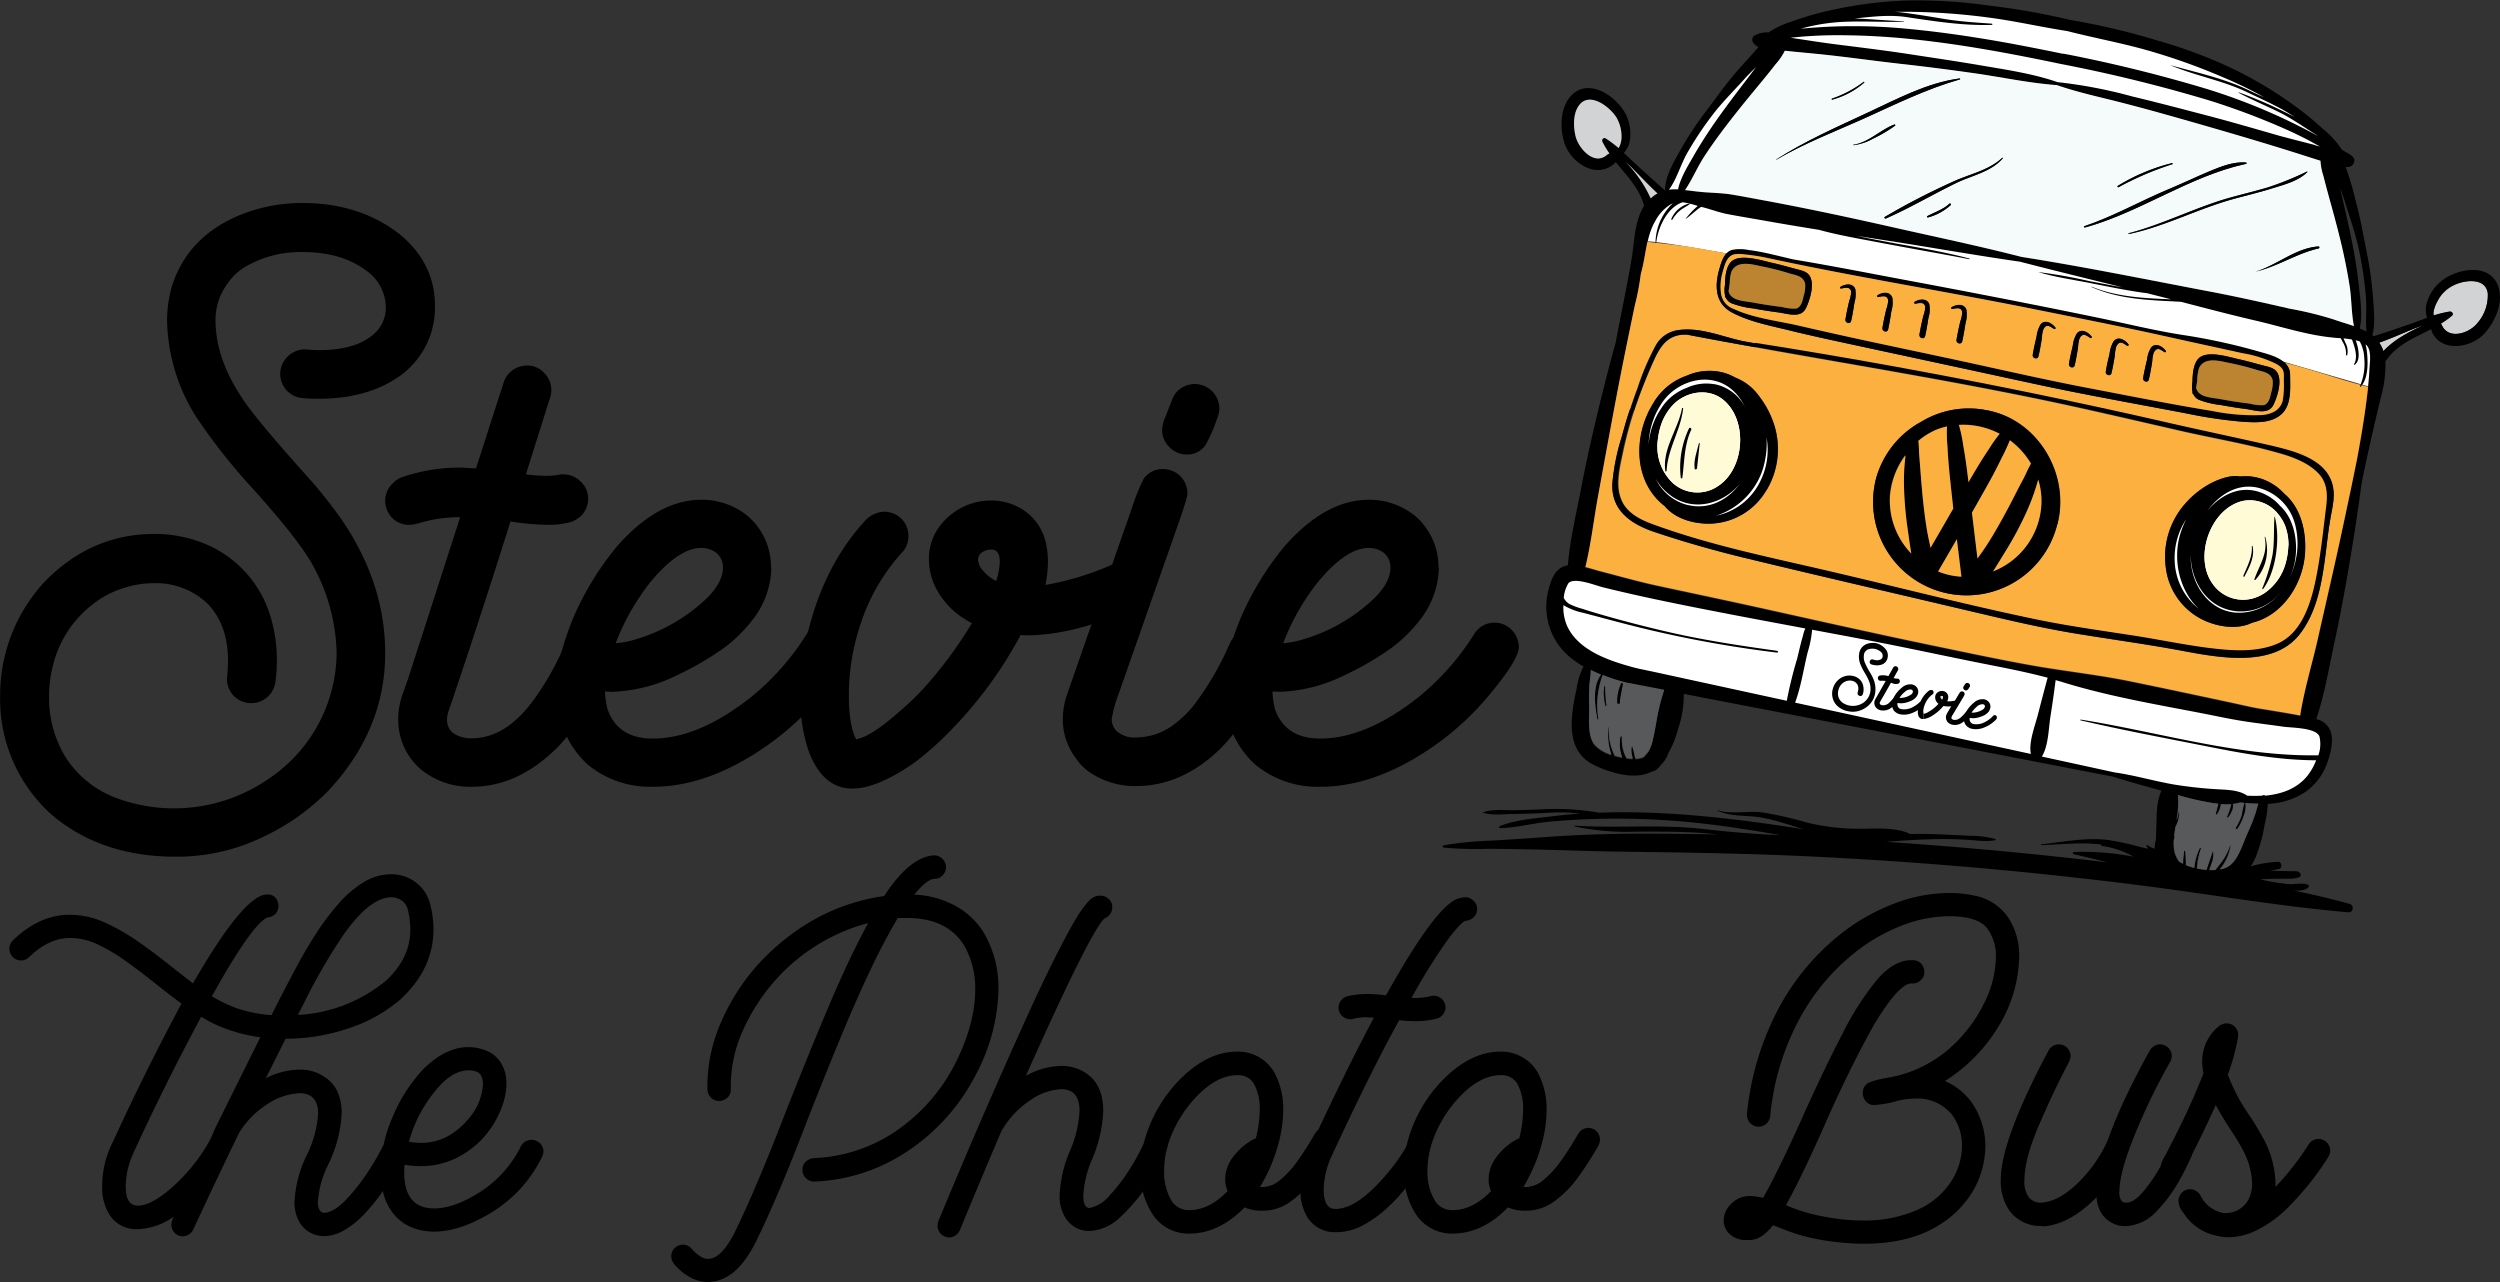 <svg id="Layer_1" data-name="Layer 1" xmlns="http://www.w3.org/2000/svg" viewBox="0 0 485.03 248.73"><rect x="0" y="0" width="485.03" height="248.73" fill="#333333" stroke="none"/><defs><style>.cls-1{fill:#fff;}.cls-2{fill:#d1d3d4;}.cls-3{fill:none;}.cls-4{fill:#fbb040;}.cls-5{fill:#f5fbfb;}.cls-6{fill:#fefbd6;}.cls-7{fill:#bc8430;}.cls-8{fill:#58595b;}</style></defs><title>stevie-the-photo-bus-logo-smaller</title><path d="M72.75,293.09a5.45,5.45,0,0,1-4.55-2.5,7.67,7.67,0,0,1-1.1-4.17,23.55,23.55,0,0,1,2.39-9.06,21.11,21.11,0,0,0,2.2-8q0-4-3.64-4a12.28,12.28,0,0,0-6,2,17.13,17.13,0,0,0-5.72,5.76q-4.1,8.42-8.87,18.69a2.35,2.35,0,0,1-2,1.33,2.24,2.24,0,0,1-1-.23,2.3,2.3,0,0,1-1.25-2,3.84,3.84,0,0,1,.5-1.63,12.63,12.63,0,0,1-7.13,2.46,6.1,6.1,0,0,1-5.42-2.88,10,10,0,0,1-1.37-5.46,18.88,18.88,0,0,1,1.86-8.15l.23-.46q6.26-13.68,13.3-26.8c-.15-.12-.3-.24-.45-.34-1.54-1.16-3.05-2.32-4.51-3.49q-3-2.38-5.8-4.4a35.34,35.34,0,0,0-5.5-3.26,12.56,12.56,0,0,0-5.31-1.25q-4.2,0-8,3.72a2.18,2.18,0,0,1-1.55.64,2.28,2.28,0,0,1-1.63-.68,2.4,2.4,0,0,1-.64-1.59,2.32,2.32,0,0,1,.64-1.59q5.19-5,11-5a16.71,16.71,0,0,1,7,1.56,41,41,0,0,1,6.78,3.94q3.3,2.35,6.45,4.89l3.75,2.92q9.93-17.25,14.37-17.25a2,2,0,0,1,1.71.72A2.43,2.43,0,0,1,64,229a2.36,2.36,0,0,1-.53,1.51,2.39,2.39,0,0,1-1.63.76q-3,1.34-10.76,15.28a26.2,26.2,0,0,0,5,2.39,27.89,27.89,0,0,0,6.56,1.29l1.4-2.77q1.56-3.07,3.38-6.45c1.19-2.24,2.47-4.44,3.86-6.59a47.45,47.45,0,0,1,4.36-5.8,20.3,20.3,0,0,1,4.86-4.17,10.19,10.19,0,0,1,5.34-1.56,7.8,7.8,0,0,1,5.42,2.09,7.67,7.67,0,0,1,2.16,3.68,19.34,19.34,0,0,1,.65,4.92q0,7.66-6.41,13.58a29.12,29.12,0,0,1-10.12,5.64,38.2,38.2,0,0,1-12.17,2l-3.83,7.66A14.93,14.93,0,0,1,68,260.79a8.41,8.41,0,0,1,5.72,2q2.53,2.16,2.54,6.48a25.34,25.34,0,0,1-2.61,9.94,19,19,0,0,0-2,7.2,3,3,0,0,0,.34,1.67,1.11,1.11,0,0,0,.79.49q1.71,0,3.91-2.12a36.52,36.52,0,0,0,4.17-5.08,48.29,48.29,0,0,0,3.33-5.61,2.38,2.38,0,0,1,2-1.26,2.46,2.46,0,0,1,1,.23,2.38,2.38,0,0,1,1.25,2.05,2.22,2.22,0,0,1-.27,1c-.25.53-.72,1.39-1.4,2.58s-1.48,2.47-2.47,3.91A33.83,33.83,0,0,1,81,288.43a17.4,17.4,0,0,1-3.94,3.33A7.93,7.93,0,0,1,72.75,293.09Zm-36-5.91c1.64,0,3.77-1.11,6.37-3.34a34.84,34.84,0,0,0,7.32-8.91,15,15,0,0,0,.94-2l.31-.72,8.79-17.7A30.81,30.81,0,0,1,54,252.94a24.91,24.91,0,0,1-5-2.42q-7.52,14.1-13.2,26.57a16,16,0,0,0-1.44,6.22Q34.31,287.18,36.7,287.18Zm31-37a29.14,29.14,0,0,0,16.91-6.49A14.8,14.8,0,0,0,87,241.15a13,13,0,0,0,1.86-3.37,12.36,12.36,0,0,0,.72-4.28,16,16,0,0,0-.49-3.76,3.11,3.11,0,0,0-.91-1.55,3.49,3.49,0,0,0-2.24-.84q-4.32,0-9.59,7.66a111.22,111.22,0,0,0-7.51,13.08Z" transform="translate(-9.97 -53.27)"/><path d="M94.14,292.22h-.27q-6.6-.27-9.06-6a15.65,15.65,0,0,1-1-5.5,27.56,27.56,0,0,1,2.39-10.88,30.66,30.66,0,0,1,6-9.25q4.29-4.17,8.65-4.17a9.3,9.3,0,0,1,3.37.65,6,6,0,0,1,3,2.5,7.6,7.6,0,0,1,1,4,12.76,12.76,0,0,1-.72,4,18.61,18.61,0,0,1-3.3,5.91,17.79,17.79,0,0,1-5.5,4.36,15.33,15.33,0,0,1-7.16,1.67,18.31,18.31,0,0,1-3.07-.27,14.36,14.36,0,0,0-.08,1.48q0,6.94,5.77,7,4,0,9.06-3.26a22.17,22.17,0,0,0,7.77-8.72,2.36,2.36,0,0,1,2.08-1.33,2,2,0,0,1,1,.23,2.19,2.19,0,0,1,1.1,3,25.91,25.91,0,0,1-9.63,10.73Q99.34,292.22,94.14,292.22ZM91.52,275a10.74,10.74,0,0,0,5.53-1.4,14.43,14.43,0,0,0,4-3.49,11,11,0,0,0,2.62-6.52,3.89,3.89,0,0,0-.26-1.44c-.33-.81-1.18-1.22-2.54-1.22q-2.73,0-5.46,2.85a26.66,26.66,0,0,0-6.11,11A14.94,14.94,0,0,0,91.52,275Z" transform="translate(-9.97 -53.27)"/><path d="M147.48,302l-.5,0a7.64,7.64,0,0,1-3.26-1,10.48,10.48,0,0,1-2.2-1.67,1.41,1.41,0,0,0-.3-.3,4.17,4.17,0,0,1-.57-.69,2.33,2.33,0,0,1-.45-1.36,2.24,2.24,0,0,1,.91-1.78,2.39,2.39,0,0,1,1.36-.46,2.27,2.27,0,0,1,1.78.91l.08.08a6.25,6.25,0,0,0,.64.64,11.3,11.3,0,0,0,1.1.8,2.87,2.87,0,0,0,1.37.34q2.46-.07,5-5,4.22-8.6,9.93-23.42,4.56-11.56,8.5-20.86t7.54-15.88A36.68,36.68,0,0,0,161,242.78,38.06,38.06,0,0,0,154.19,253a26.09,26.09,0,0,0-2.43,10.65v.95a2.28,2.28,0,0,1-.61,1.59,2.55,2.55,0,0,1-1.63.68,2.35,2.35,0,0,1-1.59-.6,2.61,2.61,0,0,1-.72-1.56v-.91a31,31,0,0,1,2.73-12.39,41.5,41.5,0,0,1,7.77-11.76q10.24-10.6,23.81-12.54,4.89-7.55,9.63-7.89h.07a2.13,2.13,0,0,1,1.56.65,2.16,2.16,0,0,1,.72,1.59,2.21,2.21,0,0,1-.61,1.59,2.06,2.06,0,0,1-1.55.72q-1.49,0-4,3.07a18.16,18.16,0,0,1,8.76,2.62,15,15,0,0,1,4.7,4.7,21.09,21.09,0,0,1,2.88,11.11,36.61,36.61,0,0,1-4.4,16.52A39.25,39.25,0,0,1,186,276.64,34.87,34.87,0,0,1,168,282.51a2.22,2.22,0,0,1-1.7-.68,2.29,2.29,0,0,1-.65-1.63,2.09,2.09,0,0,1,.61-1.52,2.76,2.76,0,0,1,1.56-.72,30.42,30.42,0,0,0,15.84-5.15,35.29,35.29,0,0,0,11.6-13.12q3.91-7.77,3.91-14.4a16.7,16.7,0,0,0-2.2-8.69q-3.34-5.22-11-5.23l-1.82,0c-1.13,1.9-2.45,4.31-3.94,7.24q-3.4,6.9-6.79,15.09-2.73,6.52-6.86,17-5.72,15-10.12,23.85-3.6,7-8.49,7.39Z" transform="translate(-9.97 -53.27)"/><path d="M194.22,293.36a2.82,2.82,0,0,1-.95-.19,2.27,2.27,0,0,1-1.4-2.09,2.57,2.57,0,0,1,.15-.87q9.06-21.94,18.84-43.29,2.77-5.88,4.7-9.63c1.29-2.51,2.37-4.46,3.23-5.88a19.8,19.8,0,0,1,2.12-3,4.47,4.47,0,0,1,1.44-1.18,3.58,3.58,0,0,1,1.1-.19,2.21,2.21,0,0,1,1.63.65,2,2,0,0,1,.68,1.59,2.26,2.26,0,0,1-1.48,2.16Q221.6,233.76,209,262a14.51,14.51,0,0,1,6.9-1.93,8.34,8.34,0,0,1,5.38,1.86q2.73,2.24,2.73,6.9a26.36,26.36,0,0,1-2.2,9.44,20.58,20.58,0,0,0-1.67,6.94c0,1.61.41,2.42,1.22,2.42a6.73,6.73,0,0,0,3.82-2.35,33.93,33.93,0,0,0,3.95-5.15,48.26,48.26,0,0,0,3.11-5.77,2.27,2.27,0,0,1,2-1.36,1.86,1.86,0,0,1,.95.23,2.23,2.23,0,0,1,1.33,2,2.43,2.43,0,0,1-.19.91c-.31.71-.89,1.9-1.75,3.57a34.14,34.14,0,0,1-7.77,10.16,9.16,9.16,0,0,1-5.53,2.23,5.38,5.38,0,0,1-4.4-2.27,7.68,7.68,0,0,1-1.33-4.66,24.47,24.47,0,0,1,2-8.61,22.12,22.12,0,0,0,1.86-7.77q0-4.21-3.56-4.21a11.49,11.49,0,0,0-6,2.16,17.37,17.37,0,0,0-5.65,6.1q-3.67,8.61-8,19.07A2.37,2.37,0,0,1,194.22,293.36Z" transform="translate(-9.97 -53.27)"/><path d="M240.7,292.6a8.33,8.33,0,0,1-7-3.57,14.64,14.64,0,0,1-2.42-8.68,21.5,21.5,0,0,1,1-6.67,27.31,27.31,0,0,1,7.39-11.75q5-4.62,10.28-4.63a8.09,8.09,0,0,1,7.31,4.14,14.79,14.79,0,0,1,1.67,7.09,25.5,25.5,0,0,1-1.14,7.35,31.38,31.38,0,0,1-2.91,6.9l-.46.8h.42a5.47,5.47,0,0,0,3.6-1.48,18.25,18.25,0,0,0,3.41-3.79,59.88,59.88,0,0,0,3.22-5.08,2.32,2.32,0,0,1,1.94-1.14,2.36,2.36,0,0,1,1.13.3,2.29,2.29,0,0,1,1.14,2,2.43,2.43,0,0,1-.3,1.14,61.42,61.42,0,0,1-3.83,6,21.1,21.1,0,0,1-4.63,4.74,9.16,9.16,0,0,1-5.68,1.89,8.27,8.27,0,0,1-3.41-.64Q246.49,292.59,240.7,292.6Zm0-4.55c2.58,0,5.05-1.23,7.43-3.68l-.08-.26a5.48,5.48,0,0,1-.38-2.09,7.21,7.21,0,0,1,1.44-4.17,12.37,12.37,0,0,1,4-3.52l.23-.12s.05,0,.08,0l.11-.05a.12.12,0,0,1,.08,0,23.39,23.39,0,0,0,.76-5.57,10.1,10.1,0,0,0-1-4.82,3.47,3.47,0,0,0-3.33-1.9q-3.8,0-7.62,3.83a24,24,0,0,0-5.77,9.41,18,18,0,0,0-.83,5.3,10.89,10.89,0,0,0,1.55,6A4,4,0,0,0,240.7,288.05Z" transform="translate(-9.97 -53.27)"/><path d="M269.05,292.33a6.24,6.24,0,0,1-5.42-2.88,10,10,0,0,1-1.36-5.46,18.65,18.65,0,0,1,1.86-8.11q7.28-15.61,12.39-25.17l-1.4-.08a11.25,11.25,0,0,0-2.62.3,2.06,2.06,0,0,1-.6.08,2.27,2.27,0,0,1-2.16-1.67,2.37,2.37,0,0,1-.08-.57,2.17,2.17,0,0,1,.46-1.36,2.28,2.28,0,0,1,1.21-.84,16.15,16.15,0,0,1,3.75-.45,26.32,26.32,0,0,1,3.79.27q9.9-17.82,14.22-18.85a5.15,5.15,0,0,1,1.18-.19,2.18,2.18,0,0,1,1.59.69,2,2,0,0,1,.68,1.59,2.15,2.15,0,0,1-.61,1.55,2.39,2.39,0,0,1-1.55.72q-.94.22-3.56,3.72a116.78,116.78,0,0,0-7,11.26l.91,0a11.81,11.81,0,0,0,2.84-.35,2.27,2.27,0,0,1,.61-.07,2.27,2.27,0,0,1,2.24,2.24,2.28,2.28,0,0,1-.46,1.36,2.25,2.25,0,0,1-1.25.83,16.88,16.88,0,0,1-4.05.5,28.87,28.87,0,0,1-3.23-.19Q276,261,268.22,277.78a16.21,16.21,0,0,0-1.44,6.25q0,3.8,2.27,3.79,3.65,0,8.27-4.89a38.43,38.43,0,0,0,5.53-7.24,2.36,2.36,0,0,1,2-1.14,2.32,2.32,0,0,1,1.13.31,2.28,2.28,0,0,1,1.1,2,2.54,2.54,0,0,1-.26,1.1,3.65,3.65,0,0,0-.27.41c-.23.38-.59.94-1.1,1.67a32.66,32.66,0,0,1-2.69,3.64,33.9,33.9,0,0,1-3.79,4.06,23.22,23.22,0,0,1-4.66,3.3A11.1,11.1,0,0,1,269.05,292.33Z" transform="translate(-9.97 -53.27)"/><path d="M291.8,292.6a8.31,8.31,0,0,1-7-3.57,14.58,14.58,0,0,1-2.43-8.68,21.5,21.5,0,0,1,1-6.67,27.33,27.33,0,0,1,7.4-11.75q5-4.62,10.27-4.63a8.11,8.11,0,0,1,7.32,4.14,14.9,14.9,0,0,1,1.67,7.09,25.5,25.5,0,0,1-1.14,7.35,31.4,31.4,0,0,1-2.92,6.9l-.46.8h.42a5.45,5.45,0,0,0,3.6-1.48,18,18,0,0,0,3.41-3.79,59.92,59.92,0,0,0,3.23-5.08,2.31,2.31,0,0,1,1.93-1.14,2.43,2.43,0,0,1,1.14.3,2.29,2.29,0,0,1,1.14,2,2.44,2.44,0,0,1-.31,1.14,61.42,61.42,0,0,1-3.83,6,20.85,20.85,0,0,1-4.62,4.74,9.21,9.21,0,0,1-5.69,1.89,8.3,8.3,0,0,1-3.41-.64Q297.6,292.59,291.8,292.6Zm0-4.55q3.87,0,7.43-3.68l-.07-.26a5.3,5.3,0,0,1-.38-2.09,7.21,7.21,0,0,1,1.44-4.17,12.27,12.27,0,0,1,4-3.52,1,1,0,0,1,.23-.12.13.13,0,0,1,.07,0l.11-.05a.12.12,0,0,1,.08,0,22.89,22.89,0,0,0,.76-5.57,10.1,10.1,0,0,0-1-4.82,3.47,3.47,0,0,0-3.34-1.9q-3.79,0-7.62,3.83a24.08,24.08,0,0,0-5.76,9.41,17.7,17.7,0,0,0-.84,5.3,10.81,10.81,0,0,0,1.56,6A3.94,3.94,0,0,0,291.8,288.05Z" transform="translate(-9.97 -53.27)"/><path d="M371.56,294.57c-1.36,0-2.81-.08-4.35-.23a46.32,46.32,0,0,1-7.44-1.29,47.69,47.69,0,0,1-4.66-1.63l-1.17-.45q-2.2,2.88-4.55,2.88l-.8,0a4.5,4.5,0,0,1-3.22-1.33,3.76,3.76,0,0,1-1-2.46,4.73,4.73,0,0,1,1.67-3.42,4.85,4.85,0,0,1,3.3-1.32,11.58,11.58,0,0,1,2.69.34q2.77-4.79,7.77-15.92,4.1-9.13,7.62-15.89a56.21,56.21,0,0,1,6.75-10.54q3.26-3.75,6.6-3.75h.45a2.18,2.18,0,0,1,1.52.72,2.34,2.34,0,0,1,.57,1.55,2,2,0,0,1-.72,1.63,2.17,2.17,0,0,1-1.56.61h-.22q-2.43,0-7.25,8-4.85,8.64-9.63,19.56-4.43,10-7.46,15.47l.38.15c1.18.48,2.59,1,4.2,1.44a46,46,0,0,0,6.6,1.18,37.37,37.37,0,0,0,3.75.19,25.11,25.11,0,0,0,10.69-2.12,15,15,0,0,0,6.87-6.18,12.86,12.86,0,0,0,1.66-6.18,10,10,0,0,0-1.85-5.92,8.6,8.6,0,0,0-7.13-3.26,15.73,15.73,0,0,0-3.45.42,20.55,20.55,0,0,1-4.51.83,1.92,1.92,0,0,1-1.75-.76,2.41,2.41,0,0,1-.56-1.55,2.16,2.16,0,0,1,1.51-2.16,19.63,19.63,0,0,1,3.64-.87,24.29,24.29,0,0,0,11.18-5.2,28.28,28.28,0,0,0,7-8.79,21,21,0,0,0,2.5-9.18,9.1,9.1,0,0,0-1.71-5.8q-1.89-2.31-7.35-2.31a25.39,25.39,0,0,0-8.42,1.52,35.4,35.4,0,0,0-8.49,4.47,41.73,41.73,0,0,0-12.13,13.91,49.44,49.44,0,0,0-5.69,18.88,2.28,2.28,0,0,1-.75,1.48,2.25,2.25,0,0,1-3.15-.15,2.34,2.34,0,0,1-.61-1.55v-.23a55.14,55.14,0,0,1,6.26-20.66,46,46,0,0,1,13.42-15.36,39.83,39.83,0,0,1,9.74-5.08,30,30,0,0,1,9.82-1.74,23.26,23.26,0,0,1,5.19.57,10.29,10.29,0,0,1,6.22,4.13,13.48,13.48,0,0,1,2.16,7.81,26.75,26.75,0,0,1-3.94,13.27A32,32,0,0,1,387.3,263a12.47,12.47,0,0,1,5.08,4,14.73,14.73,0,0,1,2.77,8.68,17.59,17.59,0,0,1-2.24,8.38,19.18,19.18,0,0,1-6.22,6.56Q380.78,294.57,371.56,294.57Z" transform="translate(-9.97 -53.27)"/><path d="M405.91,291.12a7.37,7.37,0,0,1-6.1-3,10,10,0,0,1-1.67-5.92q0-7.62,9-24.6l.27-.53a2.32,2.32,0,0,1,2-1.18,2.41,2.41,0,0,1,1.1.27,2.29,2.29,0,0,1,1.17,2,2.46,2.46,0,0,1-.26,1.06l-.19.38q-2.81,5.31-5.65,11.9t-2.84,10.66a5.28,5.28,0,0,0,.79,3.33,2.81,2.81,0,0,0,2.43,1.1h.34c2.17-.25,4.44-1.52,6.79-3.79a26.87,26.87,0,0,0,5.8-8.3l0,0a97.27,97.27,0,0,1,4.35-10.16q2.4-4.81,3.87-7.32a2.32,2.32,0,0,1,1.94-1.14,2.44,2.44,0,0,1,1.13.31,2.31,2.31,0,0,1,1.14,1.93,2.43,2.43,0,0,1-.3,1.14,119.21,119.21,0,0,0-6.94,14.33q-2.92,7.2-2.92,10.84a2.67,2.67,0,0,0,.49,1.93,1.28,1.28,0,0,0,.91.23q1.26,0,2.88-1.74a27.76,27.76,0,0,0,3.07-4.21,41.6,41.6,0,0,0,2.47-4.81,2.28,2.28,0,0,1,2.05-1.41,2.52,2.52,0,0,1,.91.19,2.26,2.26,0,0,1,1.36,2.09,2.57,2.57,0,0,1-.15.87,47.32,47.32,0,0,1-2.24,4.51,28,28,0,0,1-4.36,6,8.84,8.84,0,0,1-5.95,3.07,5.47,5.47,0,0,1-5-2.61,6.74,6.74,0,0,1-.87-3q-5,5.13-10.12,5.65Z" transform="translate(-9.97 -53.27)"/><path d="M442.5,293.32a10,10,0,0,1-2.32-.27,9.91,9.91,0,0,1-6.56-4.43,3.86,3.86,0,0,1-1-2.39,2,2,0,0,1,.19-.87,2.27,2.27,0,0,1,2.05-1.37,2.33,2.33,0,0,1,2.08,1.33,6.36,6.36,0,0,0,1.67,2.05,7,7,0,0,0,2.65,1.25h.53a5.06,5.06,0,0,0,4.17-2.2,6.6,6.6,0,0,0,.95-3.56,14.79,14.79,0,0,0-1.78-6.45,41.61,41.61,0,0,0-2.39-3.94q-1.93-3-2.88-4.82-3.15,7-6.41,13a2.37,2.37,0,0,1-2,1.14,2.65,2.65,0,0,1-1.06-.26,2.34,2.34,0,0,1-1.17-2,2.19,2.19,0,0,1,.3-1.09l.19-.42c.61-1,1.69-3.15,3.26-6.33s3.07-6.56,4.51-10.2a10.23,10.23,0,0,1-.26-2.31,8.75,8.75,0,0,1,3.26-6.83,2.35,2.35,0,0,1,1.47-.53,2.2,2.2,0,0,1,2.24,2.31v.27a39.8,39.8,0,0,1-2,7.35,36.33,36.33,0,0,0,4.4,8.23c1,1.54,1.84,3,2.58,4.32a19.1,19.1,0,0,1,2.27,8.42v.83a54.31,54.31,0,0,0,6.45-8.26,2.23,2.23,0,0,1,1.89-1.06,2.3,2.3,0,0,1,2.28,2.27,2.48,2.48,0,0,1-.38,1.25,56.36,56.36,0,0,1-7.36,9.33,23.61,23.61,0,0,1-6.4,4.81A13.08,13.08,0,0,1,442.5,293.32Z" transform="translate(-9.97 -53.27)"/><path d="M44.07,219.48q-12.45,0-21.24-6a26.39,26.39,0,0,1-5.62-5A30,30,0,0,1,10,188.41,32.31,32.31,0,0,1,18.76,166q9-9.14,21.16-9.14a25.48,25.48,0,0,1,11.18,2.53A22.08,22.08,0,0,1,62.2,172.1a28.77,28.77,0,0,1,1.48,9.35,27.57,27.57,0,0,1-.35,4.57,4.7,4.7,0,0,1-1.72,2.67,4.6,4.6,0,0,1-2.85,1A4.78,4.78,0,0,1,55,187.91,4.84,4.84,0,0,1,54,185q.21-2.18.21-3.51,0-6.9-3.87-11a14.46,14.46,0,0,0-10.47-4.08,19.86,19.86,0,0,0-10.06,2.81,21.52,21.52,0,0,0-8.92,11,25,25,0,0,0-1.41,8.23,22.34,22.34,0,0,0,3,11.39,20,20,0,0,0,10.34,8.36,32.25,32.25,0,0,0,29.31-3.86A29.66,29.66,0,0,0,75.28,180a36.63,36.63,0,0,0-5-17.72q-2.75-4.71-11-13.92A115.51,115.51,0,0,1,47.93,134a36.22,36.22,0,0,1-5.55-18.77,24.8,24.8,0,0,1,1-6.61q3.09-9.42,13-13.57a31.83,31.83,0,0,1,12.3-2.39q11.19,0,19,6.19,6.68,5.63,6.67,13.71a16.22,16.22,0,0,1-6.89,13.71q-6.18,4.35-15.6,4.36c-2.44,0-3.94-.14-4.5-.43a4.49,4.49,0,0,1-2.53-2.32,4.45,4.45,0,0,1-.5-2A4.86,4.86,0,0,1,69,121.05c1.32.1,2.28.15,2.89.15q7.31,0,10.82-3.31a6.75,6.75,0,0,0,2.11-5.06,8.75,8.75,0,0,0-3.72-7q-4.78-3.66-12.45-3.66a21.17,21.17,0,0,0-10.75,2.67,10.6,10.6,0,0,0-3.73,3.38,11.71,11.71,0,0,0-2.39,7.1q0,7.45,5.13,15.12,2.39,3.79,12.16,14.69A92.59,92.59,0,0,1,76.2,154q8.51,12.43,8.5,26,0,14.84-11,26.65a43.49,43.49,0,0,1-12.86,9.07A38.27,38.27,0,0,1,44.07,219.48Z" transform="translate(-9.97 -53.27)"/><path d="M101.51,205.91a15,15,0,0,1-10.13-3.58,12.65,12.65,0,0,1-4.15-9.49A14,14,0,0,1,88,188.2l1.19-3.38,10.06-31.21a27.42,27.42,0,0,0-7.46,1,8.42,8.42,0,0,1-2.39.49A4.65,4.65,0,0,1,86.32,154a4.82,4.82,0,0,1-1.62-3.59,4.67,4.67,0,0,1,1.2-3.09A5.37,5.37,0,0,1,87.58,146a33.74,33.74,0,0,1,12-2l2.74.15,5.34-16.6a4.7,4.7,0,0,1,1.86-2.53,4.93,4.93,0,0,1,2.71-.84,4.48,4.48,0,0,1,3.31,1.44,4.65,4.65,0,0,1,1.4,3.34,5.77,5.77,0,0,1-.42,2L112,145.31a34.67,34.67,0,0,0,4,.28,12.14,12.14,0,0,0,2.67-.28h.63a4.62,4.62,0,0,1,3.34,1.41,4.44,4.44,0,0,1,1.44,3.3,4.86,4.86,0,0,1-1.26,3.23,6.31,6.31,0,0,1-2,1.27,16.32,16.32,0,0,1-4.92.56,49.72,49.72,0,0,1-6.89-.63q-6.9,21.87-12.09,37a5.31,5.31,0,0,0-.22,1.48,3.22,3.22,0,0,0,1.13,2.53,6.14,6.14,0,0,0,3.66,1.05q6.46,0,11.81-7.17a53.64,53.64,0,0,0,6.32-11.18,5.36,5.36,0,0,1,.92-1.19,4.74,4.74,0,0,1,3.37-1.41,4.84,4.84,0,0,1,3,1.06,4.92,4.92,0,0,1,1.75,3.72q0,2.4-4.92,10.55a42.54,42.54,0,0,1-5.34,7.1Q110.64,205.9,101.51,205.91Z" transform="translate(-9.97 -53.27)"/><path d="M136.66,205.91a19,19,0,0,1-12.73-4.36q-6-5.62-6-14.83,0-5.7,3.37-13.85a57.91,57.91,0,0,1,8.23-13.43q8-9.21,16.52-9.21a14.13,14.13,0,0,1,8.65,2.88,12.18,12.18,0,0,1,2.25,2.32,13,13,0,0,1,2.6,7.74l.07.28a16.9,16.9,0,0,1-3.52,9.91,28.14,28.14,0,0,1-5.69,5.63,58.32,58.32,0,0,1-9.21,5.34,30.5,30.5,0,0,1-12.38,3.16l-1.47-.07a15.78,15.78,0,0,0,.49,3.45q2,5.69,8.79,5.69,8.85,0,19-8a49.61,49.61,0,0,0,11-12.52,4.64,4.64,0,0,1,7.59,0,4.81,4.81,0,0,1,.91,2.75q0,2.52-6.11,9.77a54.45,54.45,0,0,1-12.09,10.61Q146.5,205.91,136.66,205.91Zm-7.24-27.84a17.94,17.94,0,0,0,4.14-.84,33.84,33.84,0,0,0,13.22-7.59q3.45-3.24,3.45-6.26a3.59,3.59,0,0,0-1.41-2.95,4.9,4.9,0,0,0-2.81-.85q-4.37,0-9.84,6.61A44.57,44.57,0,0,0,129.42,178.07Z" transform="translate(-9.97 -53.27)"/><path d="M175.33,206.26q-5.62,0-8.37-7a30.59,30.59,0,0,1-1.69-11.1,54.43,54.43,0,0,1,1.2-11.11q3-13.5,11.11-22.5a5.34,5.34,0,0,1,3.93-2,4.86,4.86,0,0,1,3.1,1.13,4.69,4.69,0,0,1,1.61,3.58,4.76,4.76,0,0,1-1.47,3.45,38.29,38.29,0,0,0-8.09,14.48,42.91,42.91,0,0,0-2,12.94q0,5.84,1.41,8.57,2.88-.48,8.51-5.48a51.57,51.57,0,0,0,6.82-7,78.43,78.43,0,0,0,7.1-10v-.07a17.81,17.81,0,0,1-3.31-2.18q-5-4.5-5-10.34a10.46,10.46,0,0,1,2.6-6.89,12.37,12.37,0,0,1,9.49-4.36,11.16,11.16,0,0,1,6,1.69q5,3.16,5,10.19a22.16,22.16,0,0,1-.49,4.5,55.59,55.59,0,0,0,13.85-4.36,5.49,5.49,0,0,1,1.69-.28,4.42,4.42,0,0,1,3.34,1.48,4.66,4.66,0,0,1,1.37,3.23,4.86,4.86,0,0,1-1.13,3.1,5.39,5.39,0,0,1-2.11,1.4q-11.46,5.2-20.81,5.21l-1-.08A80.84,80.84,0,0,1,194.1,195.3a57.85,57.85,0,0,1-6.82,6Q180.11,206.27,175.33,206.26ZM203.24,166a13.3,13.3,0,0,0,.7-3.73c0-1.59-.54-2.39-1.62-2.39a3.34,3.34,0,0,0-2.11.78,1.88,1.88,0,0,0-.49,1.26,3.54,3.54,0,0,0,1.06,2.15A7.77,7.77,0,0,0,203.24,166Z" transform="translate(-9.97 -53.27)"/><path d="M230.44,205.77a15.55,15.55,0,0,1-8.85-2.53,9.9,9.9,0,0,1-2.75-2.67,12.51,12.51,0,0,1-2.67-7.87A14.73,14.73,0,0,1,217,188l3.86-11.1q3.31-9.28,3.38-9.71s.72-1.94,2-5.83l3.23-9.21a41.08,41.08,0,0,1,2.39-6,4.54,4.54,0,0,1,3.73-1.89,5,5,0,0,1,3,1.05,4.8,4.8,0,0,1,1.76,3.73q0,.92-2.18,7L227.07,187.7a25.19,25.19,0,0,0-1.41,5.07,3.26,3.26,0,0,0,1,2.39,5.37,5.37,0,0,0,3.79,1.19,12.36,12.36,0,0,0,7.88-3,19.36,19.36,0,0,0,3.51-3.59,57.25,57.25,0,0,0,6.61-11.39l.42-.84a4.59,4.59,0,0,1,3.94-2.11,4.77,4.77,0,0,1,3.17,1.2,4.83,4.83,0,0,1,1.61,3.58,5.06,5.06,0,0,1-.63,2.39,66.26,66.26,0,0,1-7.38,12.66,30.2,30.2,0,0,1-4.08,4.43Q238.53,205.77,230.44,205.77Zm9.71-64.33a4.48,4.48,0,0,1-3.31-1.44,4.54,4.54,0,0,1-1.4-3.27,6.17,6.17,0,0,1,.56-2.39c.89-2.29,1.42-3.62,1.58-4a4.74,4.74,0,0,1,.81-1.16,4.82,4.82,0,0,1,3.44-1.41,4.8,4.8,0,0,1,4.71,4.71,5.64,5.64,0,0,1-.56,2.32,25.71,25.71,0,0,1-2.25,5A4.3,4.3,0,0,1,240.15,141.44Z" transform="translate(-9.97 -53.27)"/><path d="M266.16,205.91a19,19,0,0,1-12.73-4.36q-6-5.62-6-14.83,0-5.7,3.37-13.85a58.25,58.25,0,0,1,8.23-13.43q8-9.21,16.52-9.21a14.13,14.13,0,0,1,8.65,2.88,11.89,11.89,0,0,1,2.25,2.32,13,13,0,0,1,2.6,7.74l.07.28a16.9,16.9,0,0,1-3.52,9.91,28.14,28.14,0,0,1-5.69,5.63,58.32,58.32,0,0,1-9.21,5.34,30.5,30.5,0,0,1-12.37,3.16l-1.48-.07a15.78,15.78,0,0,0,.49,3.45q2,5.69,8.79,5.69,8.86,0,19-8a49.61,49.61,0,0,0,11-12.52,4.64,4.64,0,0,1,7.59,0,4.82,4.82,0,0,1,.92,2.75q0,2.52-6.12,9.77a54.45,54.45,0,0,1-12.09,10.61Q276,205.91,266.16,205.91Zm-7.24-27.84a18.09,18.09,0,0,0,4.15-.84,33.87,33.87,0,0,0,13.21-7.59q3.45-3.24,3.45-6.26a3.59,3.59,0,0,0-1.41-2.95,4.9,4.9,0,0,0-2.81-.85q-4.36,0-9.84,6.61A44.57,44.57,0,0,0,258.92,178.07Z" transform="translate(-9.97 -53.27)"/><path class="cls-1" d="M315.66,164.13s-7.5,4.3-.89,13.91c4.27,4,12.55,6.41,16.43,7.14s27.56,5.38,31.66,6.35,29.73,6.26,29.73,6.26l17.07,3.44,20.88,4.63s8.43,1.28,11.4,1.77,8.64,1.2,9.84.73,7.59-3.45,8.37-6.06c1.26-5,2.25-8.31-4.48-8.9-18.84-3.09-46-8.72-46-8.72l-45.73-9.79L332.85,168Z" transform="translate(-9.97 -53.27)"/><path class="cls-1" d="M448.58,146.81s-8.25-2-13.62,5c-2.29,2.73-6.2,9-2.4,16.48,4.75,4.54,5.61,5.21,10,5.49,4.63-.6,10-.94,13.14-9.68.75-3,2-11.84-3.46-15.13A5.87,5.87,0,0,0,448.58,146.81Z" transform="translate(-9.97 -53.27)"/><path class="cls-1" d="M341.84,126.06S353.47,130.33,353,137c.81,1.54,1.14,6.46-.24,9.81-2.75,3.49-4.8,6-7.45,6.54-4.44.51-8.82.46-11.56-2.25-1.67-1.75-5.45-6.6-5.28-11.89.63-4.47,4.18-10.07,7.48-11.9A34.68,34.68,0,0,1,341.84,126.06Z" transform="translate(-9.97 -53.27)"/><path class="cls-1" d="M328,98.69s1.61-7.31,5.76-7.6c4.75.19,51,8.51,55.16,9.57,4.68,1.07,47.11,9.39,47.11,9.39s32.78,8.59,33.35,8.81,2.47,2.88,2.17,5.7a18.47,18.47,0,0,1-.77,4.07L448.05,122l-33-7.18-44.41-8.43-20.83-4.15-3.68-.12-.79.4s-13.28-2.44-15.77-2.42C327.83,100.19,328,98.69,328,98.69Z" transform="translate(-9.97 -53.27)"/><path class="cls-1" d="M354.78,60.08s11.82-5.9,25.41-5.72c13.48.53,33.07,4,33.07,4s24.76,6.36,28.32,8.38,13.6,8.07,17.1,11a68.19,68.19,0,0,1,4.93,5.88l-12.06-3.15-29.38-8.13-24.4-5.29-43.88-5.58Z" transform="translate(-9.97 -53.27)"/><polygon class="cls-1" points="326.04 37.07 330.09 29.29 335.67 21.57 345.17 9.46 338.52 13.44 332.26 20.92 327.84 27.33 324.63 33.39 323.81 35.58 323.44 37.83 325.17 37.83 326.04 37.07"/><path class="cls-2" d="M477.76,117.26c.74-.3,1.47-.58,2.22-.84-2.79,1.34-5.54,2.75-7.6,5a6.2,6.2,0,0,0-.82-1.65C473.67,119,475.69,118.12,477.76,117.26Z" transform="translate(-9.97 -53.27)"/><path class="cls-3" d="M469,110.83c.18,2.16-.08,4.53.12,6.75l-.23-.12c-.35-.18-.72-.34-1.09-.5.61-2.62.11-5.75-.18-8.37-.31-2.81-.76-5.6-1.3-8.38s-1.26-5.85-1.93-8.76L464,89.7c.38,1,.76,2,1.06,3,.88,2.88,1.92,5.77,2.55,8.72A70.13,70.13,0,0,1,469,110.83Z" transform="translate(-9.97 -53.27)"/><path class="cls-2" d="M492.63,110.18a8.21,8.21,0,0,1-2.21,6c-1.58,1.8-5.4,3-6.68.26a1.07,1.07,0,0,0-.23-.34,16.38,16.38,0,0,0,2.18-1.56c.39-.34-.05-.85-.46-.78a22.29,22.29,0,0,0-3.08.75,2.14,2.14,0,0,1-.06-.62,6.18,6.18,0,0,1,.78-2.15,6.73,6.73,0,0,1,2.95-3C487.9,107.61,492.19,107,492.63,110.18Z" transform="translate(-9.97 -53.27)"/><path d="M326.48,185.89h.06l-.28-.06-.25,0a33.19,33.19,0,0,1-5.16-1.51.2.2,0,0,1,0,.15,16.46,16.46,0,0,0-.78,8.41c0,.13-.17.19-.2.05-.49-2.5-1-6.52.71-8.66l0,0c-.69-.27-1.37-.57-2-.9,0,.92-.18,1.85-.25,2.77a37.57,37.57,0,0,0-.05,4.11c.06,2.26-.47,5.77,1.08,7.66a7.21,7.21,0,0,0,3.24,1.9,11.9,11.9,0,0,1-.57-5.32c0-.05.09-.06.08,0a10.86,10.86,0,0,0,1.12,5.51c.49.14,1,.26,1.46.35a7.43,7.43,0,0,1-.35-4c0-.16.3-.12.29,0a7.53,7.53,0,0,0,.9,4.14l.87.1h.32l-.09-.49a4.15,4.15,0,0,1-.1-1.91s.08-.06.1,0a15.31,15.31,0,0,1,.5,1.94l.15.47a5,5,0,0,0,1.56-.33c.28-.35.59-.69.88-1a7.07,7.07,0,0,0,.72-1.61c.36-1.27.56-2.61.82-3.9a40.34,40.34,0,0,1,1.57-6.53l-1.25-.24-3.73-.72-1.19-.23Zm168.08-77.32c1.3,3.14-.49,7.21-2.69,9.52-2.59,2.72-8.34,3.61-10.1-.51a1.32,1.32,0,0,1-.1-.46c-3.27,1.7-6.74,3-8.9,6.28a23.11,23.11,0,0,1-.9,7c-1.31,5.52-2.59,11-3.72,16.6-.08.62-.16,1.25-.25,1.87-.67,4.92-1.44,9.83-2.28,14.73s-1.8,10-2.89,15c-1,4.7-1.83,9.64-3.39,14.19a3.85,3.85,0,0,1,2.82,2.41c.6,1.87-.07,4.42-.72,6.18a11.42,11.42,0,0,1-4.2,5.53,14.09,14.09,0,0,1-7.3,2.32,20.68,20.68,0,0,1-.62,4.13,29.3,29.3,0,0,1-1.66,6.05,14,14,0,0,1-1,1.94,22,22,0,0,1,5.23-.87c.8-.06.95,1.21.19,1.39l-1.67.36.86,0,3.45.06c.64,0,1.22-.12,1.56.51.63,1.15-3.1.94-3.36.95-1.52,0-3,0-4.42.14a41,41,0,0,0,5.52.91c1.15.08,2.79-.37,3.8.19a.24.24,0,0,1,.05.37c-.61.72-1.83.73-2.85.7,3.63.74,7.24,1.59,10.82,2.58.88.24.72,1.71-.22,1.63-12.81-1.09-25.5-3.29-38.24-4.95q-34.11-4.44-68.51-6c-11.46-.5-22.92-.67-34.39-.82-5.73-.07-11.46-.31-17.2-.43-2.86-.06-5.73-.11-8.59-.12a70.31,70.31,0,0,1-8.59-.23c-.24,0-.34-.38-.07-.44a65.35,65.35,0,0,1,9.37-.92c3.35-.21,6.7-.4,10-.66,6.44-.48,12.9-.68,19.35-.69q7.21,0,14.44.16-1.39-.16-2.76-.27c-4.31-.32-8.6-.29-12.92-.28a48.91,48.91,0,0,1-12-1,.08.08,0,0,1,0-.16c8.29.52,16.65-.3,24.91.64,5,.58,10,1,15,1.2-5.41-.94-10.84-1.81-16.32-2.39a148,148,0,0,0-19.06-.77c-3.18.07-6.35.26-9.52.55s-6.34,1.18-9.49,1.25c-.25,0-.25-.32-.06-.4,3.24-1.3,7.16-1.51,10.61-1.95,1.63-.21,3.28-.36,4.93-.47a32.46,32.46,0,0,0-6.31-.15c-2.2.13-4.4.19-6.6.22-1.85,0-4.16.35-5.91-.26,0,0,0,0,0-.05,1.83-.7,4.3-.37,6.26-.42s4.17-.1,6.25-.22a49.15,49.15,0,0,1,10,.7l1.94-.06c12.62-.25,25.28,1.32,37.73,3.26-3-.88-6-2-9.09-2.39-2.68-.3-5.17-.09-7.67-1.23-.05,0,0-.09,0-.08,2.72.9,5.9.08,8.73.44a73.28,73.28,0,0,1,8.77,2,43.32,43.32,0,0,0,10.15,1.18c3.08,0,6.5-.33,9.42.83a.4.4,0,0,1,.17.17c2,0,4.07,0,6.1.09,1.87.09,3.75.16,5.63.28a18.14,18.14,0,0,1,5,.62c.09,0,.11.19,0,.22-1.84.38-3.89,0-5.75-.09s-3.75-.15-5.62-.11c-3.27.07-6.5.24-9.75.53q10.72.72,21.41,1.71t21.42,2.26c-2.15-.55-4.32-1.08-6.49-1.56-.26-.06-.18-.43.06-.44a51.38,51.38,0,0,1,11.55.91,16.88,16.88,0,0,0-6-2.06.36.36,0,0,1-.33-.3c-3.79-.5-7.81,0-11.57.12a.08.08,0,1,1,0-.16c4.29-.46,8.54-1.36,12.89-.85a48.81,48.81,0,0,1,5.62,1.19c.71.18,1.44.36,2.16.51a3.54,3.54,0,0,0-.25-.52.12.12,0,0,1,.19-.15,5.14,5.14,0,0,0,1.39.68,5.68,5.68,0,0,1,.25-1.78.76.76,0,0,1,0-.15V216c0-.81.05-1.61.07-2.41.07-2.29,0-4.81,1-6.93-3.16-.86-6.34-1.73-9.46-2.72l-1.7-.33-37.81-7.31-36.44-7-7.27-1.41a21,21,0,0,1-1.17,7,18.62,18.62,0,0,1-1.8,4.44,6.17,6.17,0,0,1-1.6,2.48,2.83,2.83,0,0,1-1.78,1.23,6.85,6.85,0,0,1-.85.34c-3.24,1-7.23-.25-10.18-1.67-3.48-1.68-4.47-4.79-4.37-8.45a33,33,0,0,1,.92-6.16,14.19,14.19,0,0,1,1.37-4.52,18.92,18.92,0,0,1-2-1.32,12.73,12.73,0,0,1-4.77-13.64c.45-1.72,1.08-3.63,2.82-4.41a4.09,4.09,0,0,1,.92-.28c.39-4.89,1.59-9.83,2.51-14.63s2-9.7,3.15-14.51,2.31-9.37,3.59-14c.07-.32.13-.63.19-.94.61-3.24,1.27-6.47,1.89-9.71.53-2.81,1.1-5.57,1.41-8.43.27-2.5.67-5.32,2.05-7.51-.91-3.41-3.35-5.83-5.5-8.48a1.54,1.54,0,0,1-.17.19c-3.49,3.28-8.48,0-9.75-3.79-1-3-.92-7.32,1.56-9.57,3.38-3.08,8.37.43,10.14,3.6a8.36,8.36,0,0,1,.9,5.67,4.59,4.59,0,0,1-1.12,2.11c.84.77,1.65,1.56,2.47,2.31q2.73,2.52,5.54,5c-.06-2.67,1.69-5.55,2.94-7.81a64.17,64.17,0,0,1,5.08-7.68c1.8-2.37,3.5-4.81,5.42-7.08,1.06-1.25,2.17-2.45,3.27-3.67.47-.52.93-1.08,1.42-1.61a2.22,2.22,0,0,1-1.07-.9,1,1,0,0,1,.16-1.25,5.07,5.07,0,0,1,2.76-.69h.13a16.13,16.13,0,0,1,4.53-2.12,54.9,54.9,0,0,1,7.53-2.18,80.84,80.84,0,0,1,14.54-1.88,98.06,98.06,0,0,1,16.24,1,135.63,135.63,0,0,1,15.61,2.76A135.88,135.88,0,0,1,428.1,61a96.64,96.64,0,0,1,14.7,5.43A78.67,78.67,0,0,1,455.44,74a60.71,60.71,0,0,1,5.27,4.34,16.6,16.6,0,0,1,3.62,4l.94.54c.74.44,1.76.89,1.39,1.95-.24.71-.89.88-1.6.85a58.21,58.21,0,0,1,2,6.83c.88,3.15,1.41,6.35,2.05,9.55a70.81,70.81,0,0,1,1.29,9.4c.14,2.16.42,4.7-.17,6.88.08,0,.15.12.22.17,2.34-.74,4.69-1.52,7-2.34,1.13-.4,2.27-.84,3.42-1.24a5,5,0,0,1-.18-2.46,8.4,8.4,0,0,1,3.46-5.06C487.15,105.35,492.85,104.39,494.56,108.57Zm-4.14,7.6a8.21,8.21,0,0,0,2.21-6c-.44-3.23-4.73-2.57-6.81-1.49a6.73,6.73,0,0,0-2.95,3,6.18,6.18,0,0,0-.78,2.15,2.14,2.14,0,0,0,.06.62,22.29,22.29,0,0,1,3.08-.75c.41-.07.85.44.46.78a16.38,16.38,0,0,1-2.18,1.56,1.07,1.07,0,0,1,.23.34C485,119.17,488.84,118,490.42,116.17Zm-10.44.25c-.75.26-1.48.54-2.22.84-2.07.86-4.09,1.76-6.2,2.48a6.2,6.2,0,0,1,.82,1.65C474.44,119.17,477.19,117.76,480,116.42Zm-10.32,8.65c.07-1.45.5-3.89-.63-4.9l-.11-.08a12.92,12.92,0,0,1,.32,2c.15,1.95.14,4.7-1.28,6.22-.07.08-.17,0-.13-.1a11.28,11.28,0,0,0,.83-5.51,7.31,7.31,0,0,0-.86-3.17,8.16,8.16,0,0,0-.79-.24c.59,1.62,1,3.93-.22,4.75-.07.05-.15,0-.11-.11.79-1.31.17-3.27-.4-4.79-.55-.1-1.11-.17-1.65-.22.14.3.27.59.38.87a3.32,3.32,0,0,1,.34,2.4c-.06.12-.25,0-.22-.1a4.21,4.21,0,0,0-.67-2.5,5,5,0,0,0-.39-.72c-.68,0-1.32-.09-1.81-.14-4.9-.51-9.84-2.14-14.63-3.25s-9.7-2.4-14.53-3.66l-2.07-.11c-5.15-.24-10.51-.61-15.27-2.75-.05,0,0-.1,0-.08,4.82,2,10.25,2.26,15.43,2.46l-4.64-1.18-.76-.1c-3.48-.48-6.94-1.21-10.39-1.89s-6.75-1.13-10-2.12c0,0,0,0,0,0a102.1,102.1,0,0,1,10.07,1.79c2.12.39,4.26.82,6.39,1.2-6.67-1.65-13.34-3.27-20-5-8.88-1.27-17.72-2.86-26.59-4.22l-5.06-.79q2.16.47,4.32.87c5.84,1.12,11.73,2,17.5,3.52.09,0,.05.16,0,.14-6-1.16-11.94-2.18-17.9-3.32-3.66-.7-7.54-1.35-11.25-2.38q-5.64-.9-11.26-1.9c-2.14-.38-4.29-.73-6.43-1.14-1.76-.33-3.42-1-5.17-1.42a8,8,0,0,0-.72.51c-.76.59-1.47,1.27-2.26,1.82,0,0-.07,0,0-.07a18.23,18.23,0,0,1,2.32-2.44,18.13,18.13,0,0,0-2.95-.71c-3,1-4.82,4.95-5.13,8a.06.06,0,0,1-.12,0,10.68,10.68,0,0,1,3.33-7.77,1.76,1.76,0,0,0-.37.17,8.29,8.29,0,0,0-3,3.23c-1.71,2.89-1.8,6.5-2.62,9.69-.07.26-.13.52-.2.78a48.2,48.2,0,0,1-1.13,5.94c-.51,2.41-1,4.82-1.5,7.24-1,4.87-1.94,9.73-2.85,14.61s-1.84,10-2.76,15c-.86,4.62-1.38,9.41-2.5,14,1.06.25,2.09.6,3,.83,3.5.9,7,1.91,10.52,2.68,6.07,1.32,12.15,2.59,18.22,3.92,12.14,2.68,24.26,5.43,36.44,7.95,6.58,1.36,13.16,2.78,19.79,3.92,6,1,12,1.68,17.94,2.9q10.24,2.12,20.47,4.33c1.64.36,3.27.75,4.92,1,2.47.41,4.93.79,7.38,1.27v0c.76-4.92,2.27-9.82,3.38-14.68,1.06-4.71,2.14-9.43,3.2-14.14s2.11-9.66,3.13-14.49q.66-3.14,1.29-6.28c.81-4.3,1.54-8.63,2.05-13C469.43,128,469.59,126.52,469.66,125.07Zm-.56-7.49c-.2-2.22.06-4.59-.12-6.75a70.13,70.13,0,0,0-1.41-9.37c-.63-2.95-1.67-5.84-2.55-8.72-.3-1-.68-2-1.06-3l.41,1.75c.67,2.91,1.35,5.83,1.93,8.76s1,5.57,1.3,8.38c.29,2.62.79,5.75.18,8.37.37.16.74.32,1.09.5Zm-2.43-1c-.51-2.48-.45-5.22-.83-7.7-.46-2.94-1.1-5.84-1.79-8.73s-1.49-5.78-2.29-8.65c-.36-1.32-.73-2.63-1.05-4a11.61,11.61,0,0,1-.59-3c-.89-.27-1.77-.56-2.65-.84-7.89-2.53-15.86-4.84-23.82-7.12-4.13-1.18-8.26-2.33-12.42-3.39S413,71.2,409,69.81c-5.08-.37-10.06-1.42-15.1-2.17s-10.39-1.45-15.61-2c-5-.57-10-1.29-15.07-1.81-2.33-.24-4.67-.44-7-.69a11.72,11.72,0,0,1-1.79,2.62c-.83,1.07-1.68,2.12-2.54,3.17-1.95,2.36-3.9,4.72-5.79,7.13s-3.86,5-5.59,7.72c-1.29,2-2.28,4.41-3.65,6.39l2.47.3c2.19.25,4.41.21,6.57.57s4.05.73,6.07,1.1c8.44,1.55,16.8,3.34,25.17,5.23s16.76,3.64,25.05,5.77c12.21,1.92,24.34,4.41,36.48,6.71,5.23,1,10.42,2.16,15.62,3.35a67.63,67.63,0,0,1,8.45,2.07C464,115.7,465.36,116.08,466.67,116.54Zm-6.93,83.27a6.46,6.46,0,0,0,.24-3.65c-.54-1.77-5.46-1.72-7-1.94-3.18-.47-6.39-.8-9.54-1.38-1.83-.33-3.64-.71-5.46-1.07-9.27-1.81-18.67-3.37-27.7-6.15-.49-.16-1-.29-1.49-.44-.3,2.34-.63,4.68-1,7s-.38,5.58-1.59,7.7a1.47,1.47,0,0,1-.1.13l14.08,3.07c3.83.54,7.62,1.66,11.42,2.33a80.58,80.58,0,0,0,8,.91c2,.15,4.47.06,6.24,1.2a.24.24,0,0,1,.09.08,28.6,28.6,0,0,0,2.93,0,.47.47,0,0,1,.6,0c3.12-.3,6.07-1.3,8.15-3.82a11.47,11.47,0,0,0,1.72-3.05c-7.35,0-14.69-1.4-21.88-2.83-7.94-1.57-15.93-3.08-23.82-4.91-.09,0-.05-.17.05-.15C429,195.34,444.21,200.06,459.74,199.81Zm-.59-118.39.9.24c-.52-.3-1.05-.59-1.58-.88-2-1.09-4.12-2.09-6.24-3a139.41,139.41,0,0,0-13.43-5,292.64,292.64,0,0,0-29-7.14c-9.56-2-19.17-3.81-28.88-4.81a140.75,140.75,0,0,0-14.51-.77c-2.49,0-4.95.11-7.43.33-.53.05-1.07.1-1.6.17l1.29.19c2.45.37,4.9.76,7.36,1.07,4.66.59,9.32,1.15,14,1.86,4.8.74,9.6,1.44,14.38,2.26,5,.85,10,1.59,14.77,3.23A93.21,93.21,0,0,1,423.72,72c4.73,1.13,9.43,2.37,14.14,3.6s9.53,2.63,14.29,4C454.47,80.23,456.81,80.81,459.15,81.42Zm.59-1.73-.28-.24c-2.42-1.49-4.66-3.12-7.22-4.4s-5.33-2.42-7.91-3.8a.05.05,0,0,1,0-.1,80.64,80.64,0,0,1,8.14,3.44c.88.43,1.8.87,2.71,1.35-.93-.6-1.87-1.19-2.86-1.72-2.14-1.13-4.33-2.13-6.52-3.17-4.78-2.26-10-3.13-14.82-5.2,0,0,0,0,0,0,5.11,1.45,10.24,2.51,15.07,4.79,1,.49,2.11,1,3.2,1.47a75,75,0,0,0-7.64-3.74A121.41,121.41,0,0,0,426.47,63c-5.09-1.44-10.29-2.38-15.41-3.7-5-.77-9.94-1.91-15-2.59a127.32,127.32,0,0,0-15.6-1.15c-1.06,0-2.11,0-3.17,0,.66,0,1.32.09,2,.17,2.63.34,5.27.78,7.89,1.22,3.08.5,6.12.69,9.22.91a.12.12,0,0,1,0,.24c-5.54.18-11.07-.7-16.53-1.51-3.4-.51-6.76-.07-10.12.27,3.2.1,6.4.42,9.6.53a0,0,0,0,1,0,.08c-3.53.13-7-.1-10.57,0a37.41,37.41,0,0,0-9.42,1.36c1.63-.14,3.25-.26,4.88-.35a108,108,0,0,1,15.58.36c5.12.47,10.19,1.17,15.25,2s10.09,1.83,15.11,2.86h.09l.13,0h0a281.6,281.6,0,0,1,27.89,6.88A116.45,116.45,0,0,1,459.74,79.69ZM447.55,211.11c.2-.64.36-1.29.58-1.92-.86,0-1.71-.06-2.56-.14l0,0a4.59,4.59,0,0,1-.33,2.47,9.36,9.36,0,0,1-1.2,2.51c-.14.21-.48,0-.34-.2a9.42,9.42,0,0,0,1.18-2.58,13.49,13.49,0,0,1,.49-2.22l0,0-.86-.08a6.6,6.6,0,0,1-1.35.28,2.52,2.52,0,0,1-.28,1.54c-.19.36-.39.93-.79,1.1a.08.08,0,0,1-.12-.11,11.56,11.56,0,0,0,.83-2.49,13.33,13.33,0,0,1-2,0,3.68,3.68,0,0,1-.79,2,.13.13,0,0,1-.21-.12c.19-.64.34-1.3.51-1.95l-1-.13a52.42,52.42,0,0,1-6.84-1.56,16.25,16.25,0,0,1-.3,4.9,4.46,4.46,0,0,0,.42-1.64c0-.07.11-.07.12,0a5.6,5.6,0,0,1-.46,2.39,3.41,3.41,0,0,1-.29.57,1,1,0,0,0,0,.17c-.07.46-.14.93-.2,1.4a1.32,1.32,0,0,1-.08.87,8.19,8.19,0,0,0,.16,2.47,5.46,5.46,0,0,0,.84,1.75,7.28,7.28,0,0,0,.78.46c0-.84.13-1.7.2-2.45a.12.12,0,0,1,.23,0,26.18,26.18,0,0,1,.13,2.71,13,13,0,0,0,1.63.54,10.7,10.7,0,0,1,1.07-3.84c.06-.13.26-.08.22.06a17.45,17.45,0,0,0-.59,2.26c-.09.53-.11,1.09-.21,1.63A13.54,13.54,0,0,0,438,222c.38-1.2.82-2.38,1.19-3.57,0,0,.08,0,.09,0a4.58,4.58,0,0,1-.31,2.39c-.13.41-.28.81-.44,1.2a11.73,11.73,0,0,0,1.19,0c.45-.62,1-1.19,1.39-1.83a9.7,9.7,0,0,0,1.44-2.92c0-.06.12,0,.12,0a9.25,9.25,0,0,1-2.09,4.64,4.31,4.31,0,0,0,1.81-.67c1.81-1.34,2.64-4.33,3.53-6.29A35.38,35.38,0,0,0,447.55,211.11Zm-42.18-19.28c.61-2.36,1.23-4.73,1.87-7.08-5.05-1.34-10.26-2.26-15.35-3.3-6-1.22-12-2.51-17.95-3.66-.35-.08-.71-.14-1.06-.21-3.78-.73-7.56-1.43-11.34-2.14a20.56,20.56,0,0,1-.86,4.37c-.78,3.17-1.29,6.7-2.44,9.78l10.06,2.19,25.61,5.58L404,199.55a1.37,1.37,0,0,1-.07-.29C403.63,197,404.8,194.06,405.37,191.83Zm-45.59-15.26a5.65,5.65,0,0,1,.45-1.37c-6.41-1.2-12.82-2.39-19.21-3.65-6.75-1.32-13.4-2.69-20.08-4.34-1.39-.35-5.71-2.08-6.71-.74a6.42,6.42,0,0,0-.87,2.81,3,3,0,0,0,1.07,1.16,13.47,13.47,0,0,0,2.55.95c1.78.59,3.59,1.11,5.4,1.62q5.25,1.47,10.56,2.71c7.2,1.7,14.52,2.8,21.84,3.82.2,0,.15.37,0,.35a225.45,225.45,0,0,1-25-4.46c-4.24-1-8.41-2.15-12.61-3.26a12.39,12.39,0,0,1-3.88-1.49,8.92,8.92,0,0,0,.67,3.92c2.12,4.83,8.12,6.84,12.81,8.12,1.35.36,2.75.61,4.12.91l25.74,5.6a80.43,80.43,0,0,1,2-8.13C359,179.59,359.33,178.07,359.78,176.57ZM349.49,67.85l1.2-1.59c-.79.79-1.58,1.56-2.27,2.33-2.1,2.33-4.37,4.56-6.26,7.06a65.24,65.24,0,0,0-4.91,7.42c-1.25,2.24-2,5-3.48,7a10.29,10.29,0,0,1,1.76-.06c.48-2.32,2-4.67,3.11-6.65,1.58-2.73,3.32-5.36,5.16-7.92S347.57,70.38,349.49,67.85ZM330.31,91.68a5.83,5.83,0,0,1,1.23-.88c-1.58-1.44-3-3-4.52-4.53-.51-.53-1-1-1.58-1.53a24.73,24.73,0,0,1,4.79,7A.6.6,0,0,1,330.31,91.68ZM324,82a4.31,4.31,0,0,0,.53-2.16,7.31,7.31,0,0,0-.9-3.69c-1.16-2-5-5.09-7.14-2.65-1.37,1.57-1.3,4.31-.84,6.2.56,2.32,3.59,5.81,6.09,3.62a1.07,1.07,0,0,1,.49-.26,16.67,16.67,0,0,1-1.38-2.3c-.19-.39.22-.91.64-.64A21,21,0,0,1,324,82Z" transform="translate(-9.97 -53.27)"/><path class="cls-4" d="M468.21,128a1.81,1.81,0,0,1-.25.3c-.07.08-.17,0-.13-.1s.08-.18.12-.27c-2.27-.59-4.51-1.29-6.75-2-2.64-.82-5.32-1.63-8-2.31a3.1,3.1,0,0,1,1.09,2.4c0,2.47.34,5.73-1.64,7.58s-5.11,1.67-7.63,1.5a89.6,89.6,0,0,1-10.7-1.58c-9.88-1.89-19.79-3.63-29.62-5.76q-15.57-3.37-31.14-6.72c-5.21-1.13-10.42-2.21-15.6-3.46-3.93-1-8.43-1.77-12-3.7-3.35-1.8-3.34-5.37-2.31-8.72a6.86,6.86,0,0,1,1.3-2.72c-1.82-.34-3.63-.69-5.45-1-2.71-.49-5.46-.74-8.2-1.06a.06.06,0,0,1-.11,0h0l-1.6-.2c-.41,1.84-.64,3.75-1.1,5.53-.07.26-.13.52-.2.78a48.2,48.2,0,0,1-1.13,5.94c-.51,2.41-1,4.82-1.5,7.24-1,4.87-1.94,9.73-2.85,14.61s-1.84,10-2.76,15c-.86,4.62-1.38,9.41-2.5,14,1.06.25,2.09.6,3,.83,3.5.9,7,1.91,10.52,2.68,6.07,1.32,12.15,2.59,18.22,3.92,12.14,2.68,24.26,5.43,36.44,7.95,6.58,1.36,13.16,2.78,19.79,3.92,6,1,12,1.68,17.94,2.9q10.24,2.12,20.47,4.33c1.64.36,3.27.75,4.92,1,2.47.41,4.93.79,7.38,1.27v0c.76-4.92,2.27-9.82,3.38-14.68,1.06-4.71,2.14-9.43,3.2-14.14s2.11-9.66,3.13-14.49q.66-3.14,1.29-6.28c.81-4.3,1.54-8.63,2.05-13,.05-.38.09-.77.14-1.16Zm-6.1,25.83c-.46,2.59-.71,5.22-1.06,7.83-.69,5.09-1.67,10.52-4.91,14.67-5.36,6.89-16.65,4.35-24,3-6.62-1.2-13.28-2.1-19.91-3.2-7.06-1.18-14-2.87-21-4.51-14-3.3-28.06-6.54-42.06-9.92-6.12-1.47-12.17-3.17-18.13-5.17-4.56-1.52-8.53-4.15-8.25-9.49a41.81,41.81,0,0,1,1.79-8.9c.51-1.83,1-3.66,1.64-5.47.44-1.36.9-2.71,1.4-4a49.9,49.9,0,0,1,3.5-8.28,5.85,5.85,0,0,1,4.45-3.09c4.24-.59,8.36,1.25,12.42,2.12l2.53.52q40.11,6.33,79.67,15.39c6.84,1.57,13.7,3,20.55,4.56,4.34,1,10.54,2.52,11.73,7.6C463.05,149.55,462.48,151.7,462.11,153.79Z" transform="translate(-9.97 -53.27)"/><path class="cls-5" d="M465.84,108.84c.38,2.48.32,5.22.83,7.7-1.31-.46-2.68-.84-3.95-1.3a67.63,67.63,0,0,0-8.45-2.07c-5.2-1.19-10.39-2.36-15.62-3.35-12.14-2.3-24.27-4.79-36.48-6.71-8.29-2.13-16.69-3.88-25.05-5.77S360.39,93.66,352,92.11c-2-.37-4-.76-6.07-1.1s-4.38-.32-6.57-.57l-2.47-.3c1.37-2,2.36-4.39,3.65-6.39,1.73-2.67,3.64-5.22,5.59-7.72s3.84-4.77,5.79-7.13c.86-1.05,1.71-2.1,2.54-3.17a11.72,11.72,0,0,0,1.79-2.62c2.33.25,4.67.45,7,.69,5,.52,10.05,1.24,15.07,1.81q7.83.87,15.61,2c5,.75,10,1.8,15.1,2.17,4,1.39,8.14,2.27,12.25,3.32s8.29,2.21,12.42,3.39c8,2.28,15.93,4.59,23.82,7.12.88.28,1.76.57,2.65.84a11.61,11.61,0,0,0,.59,3c.32,1.33.69,2.64,1.05,4,.8,2.87,1.59,5.75,2.29,8.65S465.38,105.9,465.84,108.84Zm-6-7.37a.2.2,0,0,0-.05-.39c-4.47.32-8.05,3.67-12.26,4.88,0,0,0,.05,0,0C451.81,105,455.49,102.42,459.81,101.47Zm-2.22-14.79a.07.07,0,0,0-.09-.11,60.24,60.24,0,0,1-7.66,3.06c-2.45.74-4.94,1.34-7.39,2-6.65,1.9-12.83,5.13-19.53,6.87a.08.08,0,0,0,0,.15c7-1.47,13.38-4.89,20.26-6.76,2.69-.73,5.39-1.37,8-2.21C453.39,89,456,88.3,457.59,86.68Zm-11.87-1.61c.16,0,.11-.27,0-.28-2.47-.18-4.85.79-7.09,1.73-2.63,1.11-5.21,2.34-7.84,3.44-5.49,2.29-10.7,5.28-16.36,7.18-.17.06-.1.32.07.27C425.29,94.44,434.71,87.46,445.72,85.07Zm-14.33.07a.11.11,0,0,0-.06-.22,37.5,37.5,0,0,0-10.47,4.4.15.15,0,0,0,.15.26A59.4,59.4,0,0,1,431.39,85.14ZM398.52,84a.07.07,0,0,0-.1-.11c-2.69,2.51-6.46,3.16-9.7,4.7a137.56,137.56,0,0,0-13.05,6.75c-.22.13,0,.42.19.32,4.61-2,9-4.61,13.52-6.83C392.38,87.35,396.26,86.65,398.52,84Zm-8.33-15.31c.11,0,.09-.21,0-.2-6.39.83-12.26,4.05-18,6.71-6,2.79-12,5.43-17.57,9-.05,0,0,.1,0,.07,5.4-3.19,11.32-5.45,17-8C377.76,73.49,383.72,70.53,390.19,68.69Zm-1.77,24.38c.18-.17-.09-.43-.26-.27-1.15,1.09-2.86,1.66-4.24,2.39-.15.07-.05.31.11.27A10.66,10.66,0,0,0,388.42,93.07ZM377.64,77.65a.14.14,0,0,0-.13-.23c-2.72,1-5,3.49-7.95,3.93-.06,0,0,.1,0,.09a10.34,10.34,0,0,0,3.85-1.3A26.58,26.58,0,0,0,377.64,77.65Zm-6-8.33c.09-.07,0-.23-.09-.16a22,22,0,0,1-6.13,3.24.1.1,0,0,0,.06.2A15.78,15.78,0,0,0,371.62,69.32Z" transform="translate(-9.97 -53.27)"/><path d="M462.55,147.43c.5,2.12-.07,4.27-.44,6.36-.46,2.59-.71,5.22-1.06,7.83-.69,5.09-1.67,10.52-4.91,14.67-5.36,6.89-16.65,4.35-24,3-6.62-1.2-13.28-2.1-19.91-3.2-7.06-1.18-14-2.87-21-4.51-14-3.3-28.06-6.54-42.06-9.92-6.12-1.47-12.17-3.17-18.13-5.17-4.56-1.52-8.53-4.15-8.25-9.49a41.81,41.81,0,0,1,1.79-8.9c.51-1.83,1-3.66,1.64-5.47l.69.23a74.25,74.25,0,0,0-2.15,8c-.6,2.93-1.53,6.34-.35,9.22,1,2.54,3.59,3.87,6,4.76,11.46,4.23,23.64,6.61,35.51,9.41,12.84,3,25.65,6.34,38.56,9,6.38,1.34,12.83,2.23,19.27,3.22,5,.77,10,1.84,15,2.45,4.17.5,8.78.84,12.75-.79,4.64-1.9,6.47-7.26,7.47-11.79,1.07-4.88,1.55-9.94,2.18-14.9.28-2.3.23-4.57-1.45-6.36-2-2.19-5.26-3.32-8.07-4.11-6.1-1.72-12.45-2.77-18.62-4.19-6.47-1.48-12.92-3-19.39-4.42-21-4.66-42.16-8-63.28-11.84l.13-.74q40.11,6.33,79.67,15.39c6.84,1.57,13.7,3,20.55,4.56C455.16,140.81,461.36,142.35,462.55,147.43Z" transform="translate(-9.97 -53.27)"/><path class="cls-4" d="M459.83,145.18c1.68,1.79,1.73,4.06,1.45,6.36-.63,5-1.11,10-2.18,14.9-1,4.53-2.83,9.89-7.47,11.79-4,1.63-8.58,1.29-12.75.79-5-.61-10-1.68-15-2.45-6.44-1-12.89-1.88-19.27-3.22-12.91-2.7-25.72-6-38.56-9-11.87-2.8-24.05-5.18-35.51-9.41-2.45-.89-5-2.22-6-4.76-1.18-2.88-.25-6.29.35-9.22a74.25,74.25,0,0,1,2.15-8,97.17,97.17,0,0,1,3.93-10c1.22-2.64,2.63-4.61,5.68-4.75h.61c4.41.85,8.84,1.66,13.26,2.45,21.12,3.8,42.32,7.18,63.28,11.84,6.47,1.44,12.92,2.94,19.39,4.42,6.17,1.42,12.52,2.47,18.62,4.19C454.57,141.86,457.79,143,459.83,145.18Zm-2.68,15.35c.25-4.05-.74-8.59-3.89-11.35a10.57,10.57,0,0,0-2.74-2.2,9.9,9.9,0,0,0-6-1.26c-1.69-.36-4,.49-5.45,1.22a17.35,17.35,0,0,0-5.25,4.15,15.55,15.55,0,0,0-3.68,12.24,13,13,0,0,0,6.66,9.91c2.9,1.57,7,2.35,10.1.84C452.77,172.67,456.77,166.62,457.15,160.53Zm-48-5.53c2.53-9.72-3.81-20.47-13.91-22.18a17.72,17.72,0,0,0-12.62,2.35l-.29.15A18,18,0,0,0,374,145.91,18.13,18.13,0,1,0,409.1,155Zm-56.45-6.59a15.51,15.51,0,0,0,1.56-12.54,18.14,18.14,0,0,0-3.08-5.87,10.06,10.06,0,0,0-4.49-3.46,9.89,9.89,0,0,0-3.62-1.23,10.81,10.81,0,0,0-5.8.84,12.13,12.13,0,0,0-6.56,5.43c-3.88,6.26-3.8,15.22,2.27,19.88,2.22,2.69,6.32,3.65,9.65,3.35A13,13,0,0,0,352.65,148.41Z" transform="translate(-9.97 -53.27)"/><path d="M459.76,101.08a.2.2,0,0,1,.05.39c-4.32,1-8,3.55-12.3,4.53,0,0,0,0,0,0C451.71,104.75,455.29,101.4,459.76,101.08Z" transform="translate(-9.97 -53.27)"/><path d="M457.5,86.57a.07.07,0,0,1,.09.11c-1.63,1.62-4.2,2.36-6.33,3-2.65.84-5.35,1.48-8,2.21C436.34,93.8,430,97.22,423,98.69a.08.08,0,0,1,0-.15c6.7-1.74,12.88-5,19.53-6.87,2.45-.7,4.94-1.3,7.39-2A60.24,60.24,0,0,0,457.5,86.57Z" transform="translate(-9.97 -53.27)"/><path d="M454,165.74a16,16,0,0,0,1.55-4.81,14.76,14.76,0,0,0-.23-5.62,9.86,9.86,0,0,0-7.57-7.48c-3.87-.74-7.23,1.45-9.53,4.55,2.84-3.44,7.18-5.41,11.58-3a8.86,8.86,0,0,1,2.5,2c2.36,2.16,3.21,5.55,3.13,8.69A13.61,13.61,0,0,1,454,165.74Zm-.7-16.56c3.15,2.76,4.14,7.3,3.89,11.35-.38,6.09-4.38,12.14-10.26,13.55-3.1,1.51-7.2.73-10.1-.84a13,13,0,0,1-6.66-9.91,15.55,15.55,0,0,1,3.68-12.24,17.35,17.35,0,0,1,5.25-4.15c1.46-.73,3.76-1.58,5.45-1.22a9.9,9.9,0,0,1,6,1.26A10.57,10.57,0,0,1,453.26,149.18Zm.68,9.9a10.6,10.6,0,0,0-.64-3.77,8.11,8.11,0,0,0-1.45-2.41,7,7,0,0,0-6.83-2.41c-6.19,1.47-9.42,10.62-6,15.77a7.18,7.18,0,0,0,7.73,3.19,8.15,8.15,0,0,0,2.57-1.13,10.35,10.35,0,0,0,4.05-5.7A14.48,14.48,0,0,0,453.94,159.08Zm-9.11,13.06a10.47,10.47,0,0,0,8.25-4.89,9.92,9.92,0,0,1-9.23,4.61c-5.63-.52-8.88-5.72-8.89-10.93C434.77,166.54,438.71,172.43,444.83,172.14ZM431.88,162a12.36,12.36,0,0,0,4.73,9.43c-3.77-3.49-5.16-9.46-3.65-14.54a17.59,17.59,0,0,1,1.17-2.9A13.65,13.65,0,0,0,431.88,162Z" transform="translate(-9.97 -53.27)"/><path d="M454.27,126c0,2.47.34,5.73-1.64,7.58s-5.11,1.67-7.63,1.5a89.6,89.6,0,0,1-10.7-1.58c-9.88-1.89-19.79-3.63-29.62-5.76q-15.57-3.37-31.14-6.72c-5.21-1.13-10.42-2.21-15.6-3.46-3.93-1-8.43-1.77-12-3.7-3.35-1.8-3.34-5.37-2.31-8.72.4-1.3.88-2.9,2.32-3.37a7.81,7.81,0,0,1,3.23,0c3,.36,5.88,1.2,8.82,1.85,8.18,1.36,16.32,3,24.45,4.5,11.74,2.21,23.47,4.49,35.17,6.92,5.16,1.08,10.32,2.34,15.52,3.17a118.06,118.06,0,0,1,15.1,3.27C450.54,122.13,454.28,123,454.27,126Zm-1.22,1c.08-1.6.07-2.32-1.52-3.18a23.57,23.57,0,0,0-6.4-2c-4.57-1-9.13-1.92-13.69-3-9.08-2-18.24-3.83-27.36-5.67-17.13-3.44-34.44-6.18-51.51-9.89a40.34,40.34,0,0,0-4.21-.63,6.25,6.25,0,0,0-1.88,0c-1.49.34-1.88,2.1-2.23,3.38a9.75,9.75,0,0,0-.31,4.39,3.67,3.67,0,0,0,2.38,2.8c4,1.87,8.77,2.35,13,3.34,9.29,2.17,18.64,4.09,28,6.1s18.77,4.2,28.22,6c7.86,1.5,15.72,3.09,23.61,4.37a40.09,40.09,0,0,0,9.71.8c1.77-.16,3.42-.83,4-2.69A17.31,17.31,0,0,0,453.05,127Z" transform="translate(-9.97 -53.27)"/><path class="cls-6" d="M453.3,155.31a10.6,10.6,0,0,1,.64,3.77,14.48,14.48,0,0,1-.59,3.54,10.35,10.35,0,0,1-4.05,5.7l-.34-.7a.12.12,0,0,0,.08,0c2.56-3.49,3.34-9.89,2.28-14,0,0,0,0,0,0l.55-.63A8.11,8.11,0,0,1,453.3,155.31Z" transform="translate(-9.97 -53.27)"/><path class="cls-4" d="M451.53,123.85c1.59.86,1.6,1.58,1.52,3.18a17.31,17.31,0,0,1-.24,4.07c-.56,1.86-2.21,2.53-4,2.69a40.09,40.09,0,0,1-9.71-.8c-7.89-1.28-15.75-2.87-23.61-4.37-9.45-1.8-18.82-4-28.22-6s-18.68-3.93-28-6.1c-4.23-1-9-1.47-13-3.34a3.67,3.67,0,0,1-2.38-2.8,9.75,9.75,0,0,1,.31-4.39c.35-1.28.74-3,2.23-3.38a6.25,6.25,0,0,1,1.88,0,40.34,40.34,0,0,1,4.21.63c17.07,3.71,34.38,6.45,51.51,9.89,9.12,1.84,18.28,3.62,27.36,5.67,4.56,1,9.12,2,13.69,3A23.57,23.57,0,0,1,451.53,123.85Zm-.45,7.89c.75-1.56,1.82-4.92.51-6.45-.65-.77-1.85-.92-2.75-1.16-1.51-.42-3-.83-4.55-1.17-1.88-.42-5.57-1.59-7.38-.44-1.28.82-1.52,3-1.56,4.81a5.28,5.28,0,0,0,0,1.94,1.93,1.93,0,0,1,0,.24.24.24,0,0,0,.16.23,2.22,2.22,0,0,0,1.14,1.12,16.92,16.92,0,0,0,4.23,1c1.58.3,3.18.55,4.78.76C447.57,132.86,450.07,133.86,451.08,131.74Zm-21.16-10.15c.15.09.36-.09.25-.24-.64-.87-2-1.69-2.87-.64a5.92,5.92,0,0,0-.79,2.41c-.28,1.14-.55,2.3-.74,3.47-.12.71.93,1,1.1.31.28-1.15.47-2.33.66-3.5a6.55,6.55,0,0,1,.27-1.67C428.47,120.41,429.17,121.15,429.92,121.59Zm-7.25-1.24c.15.08.37-.1.26-.25-.64-.87-2-1.69-2.87-.64a5.93,5.93,0,0,0-.8,2.41c-.28,1.15-.55,2.31-.74,3.48-.11.71.93,1,1.1.3.28-1.16.48-2.33.67-3.5a6.14,6.14,0,0,1,.27-1.67C421.22,119.16,421.92,119.91,422.67,120.35Zm-7.14-1.51c.15.09.36-.09.25-.24-.64-.87-2-1.69-2.87-.64a5.93,5.93,0,0,0-.8,2.41c-.27,1.14-.55,2.3-.73,3.47-.12.71.92,1,1.1.31.28-1.15.47-2.33.66-3.5a6.7,6.7,0,0,1,.27-1.68C414.07,117.66,414.77,118.4,415.53,118.84Zm-7-1.75c.15.09.36-.1.25-.25-.64-.87-2-1.68-2.87-.64a6,6,0,0,0-.79,2.41c-.28,1.15-.55,2.31-.74,3.48-.12.71.92,1,1.1.31.28-1.16.47-2.33.66-3.5a6.7,6.7,0,0,1,.27-1.68C407,115.91,407.73,116.65,408.48,117.09ZM391.3,116a5.91,5.91,0,0,0,.17-2.64c-.46-1.24-2-1-2.86-.46a.18.18,0,0,0,.14.33c.63-.08,1.74-.5,1.92.63a5.77,5.77,0,0,1-.37,1.76c-.28,1.19-.55,2.39-.74,3.59-.12.71.93,1,1.1.31C390.93,118.33,391.12,117.15,391.3,116Zm-7.19-1a5.81,5.81,0,0,0,.17-2.65c-.46-1.23-2-1-2.86-.46a.19.19,0,0,0,.14.34c.63-.09,1.74-.5,1.93.63a5.56,5.56,0,0,1-.38,1.76c-.28,1.19-.55,2.38-.74,3.59-.11.71.93,1,1.1.3C383.74,117.28,383.93,116.11,384.11,114.93Zm-7.19-1.32a6,6,0,0,0,.18-2.65c-.47-1.23-2-1-2.86-.45a.18.18,0,0,0,.14.33c.63-.09,1.74-.5,1.92.63a5.77,5.77,0,0,1-.37,1.76c-.28,1.19-.55,2.39-.74,3.59-.11.71.93,1,1.1.31C376.55,116,376.74,114.79,376.92,113.61ZM369.75,112a5.91,5.91,0,0,0,.17-2.64c-.47-1.24-2-1-2.86-.46a.18.18,0,0,0,.14.33c.63-.08,1.74-.49,1.92.63a5.77,5.77,0,0,1-.37,1.76c-.28,1.19-.55,2.39-.74,3.6-.11.7.93,1,1.1.3C369.38,114.38,369.56,113.2,369.75,112Zm-9.38,1c.75-1.56,1.82-4.92.51-6.45-.65-.76-1.85-.91-2.75-1.16-1.51-.42-3-.83-4.55-1.17-1.88-.42-5.57-1.59-7.38-.44-1.28.82-1.52,3-1.56,4.81a5.28,5.28,0,0,0,0,1.94v.24a.23.23,0,0,0,.15.23,2.26,2.26,0,0,0,1.14,1.12,17,17,0,0,0,4.22,1c1.6.3,3.19.55,4.79.76C356.86,114.12,359.36,115.12,360.37,113Z" transform="translate(-9.97 -53.27)"/><path class="cls-6" d="M451.85,152.9l-.55.63a0,0,0,0,0,0,0c-.19,2.49,0,4.91-.38,7.4a34,34,0,0,1-2,6.55.08.08,0,0,0,.09.11l.34.7a8.15,8.15,0,0,1-2.57,1.13,7.18,7.18,0,0,1-7.73-3.19c-3.4-5.15-.17-14.3,6-15.77A7,7,0,0,1,451.85,152.9Zm-4.3,12.87a8.71,8.71,0,0,0,1.91-8.29.06.06,0,0,0-.11,0c.68,3.18-1,5.34-2,8.16C447.3,165.77,447.46,165.86,447.55,165.77Zm-2.1-.66c.93-1.79,2-3.75,1.57-5.85a.08.08,0,0,0-.16,0c.19,1.93-.92,4-1.65,5.73C445.16,165.15,445.38,165.24,445.45,165.11Z" transform="translate(-9.97 -53.27)"/><path d="M451.59,125.29c1.31,1.53.24,4.89-.51,6.45-1,2.12-3.51,1.12-5.44.87-1.6-.21-3.2-.46-4.78-.76a16.92,16.92,0,0,1-4.23-1,2.22,2.22,0,0,1-1.14-1.12.24.24,0,0,1-.16-.23,1.93,1.93,0,0,0,0-.24,5.28,5.28,0,0,1,0-1.94c0-1.85.28-4,1.56-4.81,1.81-1.15,5.5,0,7.38.44,1.53.34,3,.75,4.55,1.17C449.74,124.37,450.94,124.52,451.59,125.29Zm-1,4.17a6.25,6.25,0,0,0,.3-2.39c-.34-1.53-1.83-1.66-3-2a52,52,0,0,0-5.19-1.33c-1.9-.37-4.95-1.37-6.09.94a8.48,8.48,0,0,0-.35,2.34c-.07.5-.14,1-.22,1.49.45,1.94,3.1,1.89,4.77,2.21q2.82.53,5.67.87a8.78,8.78,0,0,0,2.76.29C450.2,131.51,450.41,130.31,450.6,129.46Z" transform="translate(-9.97 -53.27)"/><path d="M451.32,153.55c1.06,4.14.28,10.54-2.28,14a.12.12,0,0,1-.08,0,.08.08,0,0,1-.09-.11,34,34,0,0,0,2-6.55c.4-2.49.19-4.91.38-7.4a0,0,0,0,1,0,0S451.31,153.54,451.32,153.55Z" transform="translate(-9.97 -53.27)"/><path class="cls-7" d="M450.9,127.07a6.25,6.25,0,0,1-.3,2.39c-.19.85-.4,2-1.36,2.41a8.78,8.78,0,0,1-2.76-.29q-2.85-.35-5.67-.87c-1.67-.32-4.32-.27-4.77-2.21.08-.49.15-1,.22-1.49a8.48,8.48,0,0,1,.35-2.34c1.14-2.31,4.19-1.31,6.09-.94a52,52,0,0,1,5.19,1.33C449.07,125.41,450.56,125.54,450.9,127.07Z" transform="translate(-9.97 -53.27)"/><path d="M449.46,157.48a8.71,8.71,0,0,1-1.91,8.29c-.09.09-.25,0-.21-.11,1-2.82,2.69-5,2-8.16A.06.06,0,0,1,449.46,157.48Z" transform="translate(-9.97 -53.27)"/><path class="cls-8" d="M448.13,209.19c-.22.63-.38,1.28-.58,1.92A35.38,35.38,0,0,1,446,215c-.89,2-1.72,5-3.53,6.29a4.31,4.31,0,0,1-1.81.67,9.25,9.25,0,0,0,2.09-4.64c0-.06-.1-.07-.12,0a9.7,9.7,0,0,1-1.44,2.92c-.42.64-.94,1.21-1.39,1.83a11.73,11.73,0,0,1-1.19,0c.16-.39.31-.79.44-1.2a4.58,4.58,0,0,0,.31-2.39s-.07,0-.09,0c-.37,1.19-.81,2.37-1.19,3.57a13.54,13.54,0,0,1-1.88-.28c.1-.54.12-1.1.21-1.63a17.45,17.45,0,0,1,.59-2.26c0-.14-.16-.19-.22-.06a10.7,10.7,0,0,0-1.07,3.84,13,13,0,0,1-1.63-.54,26.18,26.18,0,0,0-.13-2.71.12.12,0,0,0-.23,0c-.07.75-.19,1.61-.2,2.45a7.28,7.28,0,0,1-.78-.46,5.46,5.46,0,0,1-.84-1.75,8.19,8.19,0,0,1-.16-2.47,1.32,1.32,0,0,0,.08-.87c.06-.47.13-.94.2-1.4a1,1,0,0,1,0-.17,3.41,3.41,0,0,0,.29-.57,5.6,5.6,0,0,0,.46-2.39c0-.07-.12-.07-.12,0a4.46,4.46,0,0,1-.42,1.64,16.25,16.25,0,0,0,.3-4.9,52.42,52.42,0,0,0,6.84,1.56l1,.13c-.17.65-.32,1.31-.51,1.95a.13.13,0,0,0,.21.12,3.68,3.68,0,0,0,.79-2,13.33,13.33,0,0,0,2,0,11.56,11.56,0,0,1-.83,2.49.08.08,0,0,0,.12.11c.4-.17.6-.74.79-1.1a2.52,2.52,0,0,0,.28-1.54,6.6,6.6,0,0,0,1.35-.28l.86.08,0,0a13.49,13.49,0,0,0-.49,2.22,9.42,9.42,0,0,1-1.18,2.58c-.14.22.2.41.34.2a9.36,9.36,0,0,0,1.2-2.51,4.59,4.59,0,0,0,.33-2.47l0,0C446.42,209.13,447.27,209.18,448.13,209.19Z" transform="translate(-9.97 -53.27)"/><path d="M447,159.26c.44,2.1-.64,4.06-1.57,5.85-.07.13-.29,0-.24-.1.73-1.74,1.84-3.8,1.65-5.73A.08.08,0,0,1,447,159.26Z" transform="translate(-9.97 -53.27)"/><path d="M445.68,84.79c.15,0,.2.24,0,.28-11,2.39-20.43,9.37-31.26,12.34-.17,0-.24-.21-.07-.27,5.66-1.9,10.87-4.89,16.36-7.18,2.63-1.1,5.21-2.33,7.84-3.44C440.83,85.58,443.21,84.61,445.68,84.79Z" transform="translate(-9.97 -53.27)"/><path d="M431.33,84.92a.11.11,0,0,1,.06.22A59.4,59.4,0,0,0,421,89.58a.15.15,0,0,1-.15-.26A37.5,37.5,0,0,1,431.33,84.92Z" transform="translate(-9.97 -53.27)"/><path d="M430.17,121.35c.11.15-.1.33-.25.24-.75-.44-1.45-1.18-2.12.14a6.55,6.55,0,0,0-.27,1.67c-.19,1.17-.38,2.35-.66,3.5-.17.73-1.22.4-1.1-.31.19-1.17.46-2.33.74-3.47a5.92,5.92,0,0,1,.79-2.41C428.19,119.66,429.53,120.48,430.17,121.35Z" transform="translate(-9.97 -53.27)"/><path d="M422.93,120.1c.11.15-.11.33-.26.25-.75-.44-1.45-1.19-2.11.13a6.14,6.14,0,0,0-.27,1.67c-.19,1.17-.39,2.34-.67,3.5-.17.73-1.21.41-1.1-.3.19-1.17.46-2.33.74-3.48a5.93,5.93,0,0,1,.8-2.41C420.94,118.41,422.29,119.23,422.93,120.1Z" transform="translate(-9.97 -53.27)"/><path d="M415.78,118.6c.11.15-.1.33-.25.24-.76-.44-1.46-1.18-2.12.13a6.7,6.7,0,0,0-.27,1.68c-.19,1.17-.38,2.35-.66,3.5-.18.73-1.22.4-1.1-.31.18-1.17.46-2.33.73-3.47a5.93,5.93,0,0,1,.8-2.41C413.8,116.91,415.14,117.73,415.78,118.6Z" transform="translate(-9.97 -53.27)"/><path d="M395.19,132.82c10.1,1.71,16.44,12.46,13.91,22.18A18.13,18.13,0,1,1,374,145.91a18,18,0,0,1,8.29-10.59l.29-.15A17.72,17.72,0,0,1,395.19,132.82ZM406,151.61a14,14,0,0,0-.58-5.3c-.08.3-.17.58-.25.86a42.51,42.51,0,0,1-2.36,6.16,65.46,65.46,0,0,1-3.91,7.17c-.72,1.17-1.46,2.42-2.25,3.63A14.76,14.76,0,0,0,406,151.61Zm-3.49-5.32c.51-1,.94-2.1,1.54-3.07a15.37,15.37,0,0,0-4.11-4.54,34.81,34.81,0,0,1-1.59,3.44c-1,2.14-2.14,4.22-3.31,6.28l-2.44,4.32q.53,4.46,1.07,8.9c.82-1.15,1.65-2.31,2.38-3.5,1.27-2.07,2.46-4.2,3.6-6.34C400.62,150,401.54,148.11,402.5,146.29Zm-6.68-5.88a27.72,27.72,0,0,1,2.11-3,15.4,15.4,0,0,0-6.08-1.76,14,14,0,0,0-1.83,0,27.59,27.59,0,0,1,.86,4.11c.42,2.34.73,4.68,1,7a1.18,1.18,0,0,0,.11-.19C393.21,144.51,394.46,142.43,395.82,140.41Zm-5.55,24.73h.24q-.45-3.62-.89-7.26c-1.2,2.1-2.42,4.2-3.64,6.28A14,14,0,0,0,390.27,165.14Zm-1.34-13.21c-.18-1.62-.36-3.24-.53-4.86-.26-2.36-.48-4.72-.59-7.09a29.08,29.08,0,0,1-.1-4,14.76,14.76,0,0,0-2.17.68,14.5,14.5,0,0,0-3.1,1.88l-.29.24c.13,1,.11,2.05.19,3,.17,2.09.31,4.18.5,6.27.22,2.5.5,5,.89,7.48.21,1.32.5,2.64.79,4Q386.74,155.74,388.93,151.93Zm-8.14,8.71c-.28-1.57-.48-3.17-.7-4.68a69.53,69.53,0,0,1-.76-7.61,39.43,39.43,0,0,1,.25-6.52,2.51,2.51,0,0,1,0-.27,15.25,15.25,0,0,0-3,7.95A14.81,14.81,0,0,0,380.79,160.64Z" transform="translate(-9.97 -53.27)"/><path d="M408.73,116.84c.11.15-.1.34-.25.25-.75-.44-1.46-1.18-2.12.13a6.7,6.7,0,0,0-.27,1.68c-.19,1.17-.38,2.34-.66,3.5-.18.72-1.22.4-1.1-.31.19-1.17.46-2.33.74-3.48a6,6,0,0,1,.79-2.41C406.75,115.16,408.09,116,408.73,116.84Z" transform="translate(-9.97 -53.27)"/><path class="cls-4" d="M405.41,146.31a14,14,0,0,1,.58,5.3,14.76,14.76,0,0,1-9.35,12.52c.79-1.21,1.53-2.46,2.25-3.63a65.46,65.46,0,0,0,3.91-7.17,42.51,42.51,0,0,0,2.36-6.16C405.24,146.89,405.33,146.61,405.41,146.31Z" transform="translate(-9.97 -53.27)"/><path class="cls-4" d="M404,143.22c-.6,1-1,2.1-1.54,3.07-1,1.82-1.88,3.67-2.86,5.49-1.14,2.14-2.33,4.27-3.6,6.34-.73,1.19-1.56,2.35-2.38,3.5q-.54-4.44-1.07-8.9L395,148.4c1.17-2.06,2.28-4.14,3.31-6.28a34.81,34.81,0,0,0,1.59-3.44A15.37,15.37,0,0,1,404,143.22Z" transform="translate(-9.97 -53.27)"/><path d="M398.42,83.89a.07.07,0,0,1,.1.11c-2.26,2.65-6.14,3.35-9.14,4.83-4.53,2.22-8.91,4.79-13.52,6.83-.22.1-.41-.19-.19-.32a137.56,137.56,0,0,1,13.05-6.75C392,87.05,395.73,86.4,398.42,83.89Z" transform="translate(-9.97 -53.27)"/><path d="M397.37,192.29a.6.6,0,0,1,0,.32c0,.18-.33.49-.87.91a6,6,0,0,1-1.54.88,4.07,4.07,0,0,1-2.33.28,2.09,2.09,0,0,1-1.28-.75,2,2,0,0,1-.32-.73,4.29,4.29,0,0,1-.49.35,2.45,2.45,0,0,1-1.76.33,1.78,1.78,0,0,1-.9-.47,1.22,1.22,0,0,1-.24-.35,1.49,1.49,0,0,1-.11-.91,1.84,1.84,0,0,1,.19-.49l.66-1.11a2.36,2.36,0,0,0,.15-.25,4.65,4.65,0,0,1-1.41-.05l-.11,0a8.83,8.83,0,0,1-1.91,1.72,6,6,0,0,1-.87.5,3.47,3.47,0,0,1-1.06.29l0-1a2.41,2.41,0,0,0,1-.41,5.79,5.79,0,0,0,.89-.6,8.88,8.88,0,0,0,1-.93h0a1.82,1.82,0,0,1-.31-.31,1.51,1.51,0,0,1-.31-1.22,1.13,1.13,0,0,1,.44-.68,1.34,1.34,0,0,1,1.12-.26,1.16,1.16,0,0,1,.6.31,1.22,1.22,0,0,1,.31,1.21,2.32,2.32,0,0,1-.15.47,5.83,5.83,0,0,0,1.48-.14l.09-.14.55-.92a4.17,4.17,0,0,1,.39-.6.46.46,0,0,1,.44-.12.56.56,0,0,1,.31.17.51.51,0,0,1,.1.44,4.38,4.38,0,0,1-.38.71l-1.9,3.18a2.06,2.06,0,0,0-.26.51.31.31,0,0,0,.05.28.56.56,0,0,0,.38.21,1.35,1.35,0,0,0,.91-.15,1.86,1.86,0,0,0,.46-.31,6.18,6.18,0,0,0,1-1.08l.06-.08.06-.05a3.93,3.93,0,0,1,.26-.41,6.36,6.36,0,0,1,1.18-1.26,2.42,2.42,0,0,1,2-.63,1.54,1.54,0,0,1,.87.5,1,1,0,0,1,.19.3,1.39,1.39,0,0,1,.11.89v0a1.81,1.81,0,0,1-.6,1,2.89,2.89,0,0,1-.73.48,6.53,6.53,0,0,1-1.11.38,3.66,3.66,0,0,1-1.41.07l-.15,0a1.35,1.35,0,0,0,0,.38.91.91,0,0,0,.82.8,3.38,3.38,0,0,0,2.23-.44,5.33,5.33,0,0,0,1.46-1.11A.51.51,0,0,1,397,192,.53.53,0,0,1,397.37,192.29Zm-2.31-1.89a.38.38,0,0,0-.09-.35.51.51,0,0,0-.28-.15,1.61,1.61,0,0,0-1.21.49,5.29,5.29,0,0,0-1,1.13,1.76,1.76,0,0,0,.47,0,3.78,3.78,0,0,0,1.59-.52A1,1,0,0,0,395.06,190.4Zm-8.14-1.8c0-.17,0-.27-.13-.29a.34.34,0,0,0-.24,0,.2.2,0,0,0-.08.12.42.42,0,0,0,.07.26.78.78,0,0,0,.22.26A1.46,1.46,0,0,0,386.92,188.6Z" transform="translate(-9.97 -53.27)"/><path class="cls-4" d="M397.93,137.43a27.72,27.72,0,0,0-2.11,3c-1.36,2-2.61,4.1-3.83,6.21a1.18,1.18,0,0,1-.11.19c-.27-2.35-.58-4.69-1-7a27.59,27.59,0,0,0-.86-4.11,14,14,0,0,1,1.83,0A15.4,15.4,0,0,1,397.93,137.43Z" transform="translate(-9.97 -53.27)"/><path d="M392.09,186a.56.56,0,0,1,.08.39.77.77,0,0,1-.12.24,2.14,2.14,0,0,1-.35.48.47.47,0,0,1-.42.1.51.51,0,0,1-.33-.23.52.52,0,0,1-.08-.38.81.81,0,0,1,.12-.25,4.64,4.64,0,0,1,.26-.39.38.38,0,0,1,.11-.11.54.54,0,0,1,.73.15Z" transform="translate(-9.97 -53.27)"/><path d="M391.47,113.33a5.91,5.91,0,0,1-.17,2.64c-.18,1.18-.37,2.36-.64,3.52-.17.73-1.22.4-1.1-.31.19-1.2.46-2.4.74-3.59a5.77,5.77,0,0,0,.37-1.76c-.18-1.13-1.29-.71-1.92-.63a.18.18,0,0,1-.14-.33C389.51,112.3,391,112.09,391.47,113.33Z" transform="translate(-9.97 -53.27)"/><path class="cls-4" d="M390.51,165.14h-.24a14,14,0,0,1-4.29-1c1.22-2.08,2.44-4.18,3.64-6.28Q390.06,161.53,390.51,165.14Z" transform="translate(-9.97 -53.27)"/><path d="M390.17,68.49c.11,0,.13.17,0,.2-6.47,1.84-12.43,4.8-18.54,7.55-5.71,2.57-11.63,4.83-17,8,0,0-.09,0,0-.07,5.59-3.56,11.58-6.2,17.57-9C377.91,72.54,383.78,69.32,390.17,68.49Z" transform="translate(-9.97 -53.27)"/><path class="cls-4" d="M388.4,147.07c.17,1.62.35,3.24.53,4.86q-2.19,3.81-4.41,7.62c-.29-1.33-.58-2.65-.79-4-.39-2.48-.67-5-.89-7.48-.19-2.09-.33-4.18-.5-6.27-.08-1-.06-2-.19-3l.29-.24a14.5,14.5,0,0,1,3.1-1.88,14.76,14.76,0,0,1,2.17-.68,29.08,29.08,0,0,0,.1,4C387.92,142.35,388.14,144.71,388.4,147.07Z" transform="translate(-9.97 -53.27)"/><path d="M388.16,92.8c.17-.16.44.1.26.27A10.66,10.66,0,0,1,384,95.46c-.16,0-.26-.2-.11-.27C385.3,94.46,387,93.89,388.16,92.8Z" transform="translate(-9.97 -53.27)"/><path class="cls-2" d="M386.79,188.31c.12,0,.16.12.13.29a1.46,1.46,0,0,1-.16.39.78.78,0,0,1-.22-.26.42.42,0,0,1-.07-.26.2.2,0,0,1,.08-.12A.34.34,0,0,1,386.79,188.31Z" transform="translate(-9.97 -53.27)"/><path d="M385,187.26a.5.5,0,0,1,.1.42.54.54,0,0,1-.24.34,4.23,4.23,0,0,0-1.19,1.38,4.57,4.57,0,0,0-.5,1.35,2,2,0,0,0,0,1h0l0,1a1.22,1.22,0,0,1-.34,0q-.6-.12-.75-.93a2.6,2.6,0,0,1,0-.79,5.51,5.51,0,0,1-1.08.55,4.05,4.05,0,0,1-2.33.28,2.12,2.12,0,0,1-1.28-.75,2.08,2.08,0,0,1-.3-.68l-.21.17a2.54,2.54,0,0,1-2,.48,1.58,1.58,0,0,1-1-.61,1.38,1.38,0,0,1-.24-1.11,1.66,1.66,0,0,1,.19-.48l.2-.34,1.78-3.14a2.88,2.88,0,0,0-.83-.05h-.27a.56.56,0,0,1-.31-.2.55.55,0,0,1-.09-.42.48.48,0,0,1,.19-.31.62.62,0,0,1,.22-.1,3.79,3.79,0,0,1,1.33.05l.29.08.94-1.67a.52.52,0,0,1,.26-.23.48.48,0,0,1,.31,0,.45.45,0,0,1,.32.22.51.51,0,0,1,.08.39.6.6,0,0,1-.09.21l-.8,1.44a2.63,2.63,0,0,0,.43.12l.29,0,.07,0a.47.47,0,0,1,.33.22.49.49,0,0,1,.08.39.55.55,0,0,1-.21.32.54.54,0,0,1-.24.09,1.83,1.83,0,0,1-.54,0c-.19,0-.43-.12-.73-.23-.82,1.47-1.52,2.71-2.12,3.72a.65.65,0,0,0-.05.15.31.31,0,0,0,.06.3.64.64,0,0,0,.37.2,1.67,1.67,0,0,0,1.43-.51,6.12,6.12,0,0,0,.86-1,5.39,5.39,0,0,1,.37-.63,6.1,6.1,0,0,1,1.18-1.26,2.44,2.44,0,0,1,2-.63,1.54,1.54,0,0,1,.86.5,1.31,1.31,0,0,1,.2.3,1.52,1.52,0,0,1,.11.89v0a1.93,1.93,0,0,1-.6,1,3,3,0,0,1-.74.48,6.53,6.53,0,0,1-1.11.38,3.4,3.4,0,0,1-1.4.06l-.16,0a1.53,1.53,0,0,0,0,.39.91.91,0,0,0,.82.8,3.42,3.42,0,0,0,2.22-.44,5.58,5.58,0,0,0,1.46-1.11l0,0a5.48,5.48,0,0,1,1.62-2.05.62.62,0,0,1,.47-.12A.51.51,0,0,1,385,187.26Zm-3.92.28a.4.4,0,0,0-.08-.35.64.64,0,0,0-.29-.16,1.67,1.67,0,0,0-1.21.5,4.77,4.77,0,0,0-1,1.13,1.68,1.68,0,0,0,.46,0,3.65,3.65,0,0,0,1.6-.53A1,1,0,0,0,381.1,187.54Z" transform="translate(-9.97 -53.27)"/><path d="M384.28,112.28a5.81,5.81,0,0,1-.17,2.65c-.18,1.18-.37,2.35-.64,3.51-.17.73-1.21.41-1.1-.3.19-1.21.46-2.4.74-3.59a5.56,5.56,0,0,0,.38-1.76c-.19-1.13-1.3-.72-1.93-.63a.19.19,0,0,1-.14-.34C382.32,111.25,383.82,111.05,384.28,112.28Z" transform="translate(-9.97 -53.27)"/><path class="cls-4" d="M380.09,156c.22,1.51.42,3.11.7,4.68a14.81,14.81,0,0,1-4.14-11.13,15.25,15.25,0,0,1,3-7.95,2.51,2.51,0,0,0,0,.27,39.43,39.43,0,0,0-.25,6.52A69.53,69.53,0,0,0,380.09,156Z" transform="translate(-9.97 -53.27)"/><path d="M377.51,77.42a.14.14,0,0,1,.13.23,26.58,26.58,0,0,1-4.22,2.49,10.34,10.34,0,0,1-3.85,1.3c-.05,0-.07-.08,0-.09C372.51,80.91,374.79,78.47,377.51,77.42Z" transform="translate(-9.97 -53.27)"/><path d="M377.1,111a6,6,0,0,1-.18,2.65c-.18,1.18-.37,2.36-.63,3.52-.17.73-1.21.4-1.1-.31.19-1.2.46-2.4.74-3.59a5.77,5.77,0,0,0,.37-1.76c-.18-1.13-1.29-.72-1.92-.63a.18.18,0,0,1-.14-.33C375.14,109.93,376.63,109.73,377.1,111Z" transform="translate(-9.97 -53.27)"/><path d="M375.79,179.2a1.91,1.91,0,0,1,.41,1.62,1.77,1.77,0,0,1-1,1.33,2.92,2.92,0,0,1-1.78.12,1.65,1.65,0,0,1-.48-.14.51.51,0,0,1-.22-.31.59.59,0,0,1,0-.23.51.51,0,0,1,.32-.37.45.45,0,0,1,.3,0l.31.08a1.66,1.66,0,0,0,1.24-.12.74.74,0,0,0,.33-.5,1,1,0,0,0-.24-.84,2.49,2.49,0,0,0-2.48-.61,1,1,0,0,0-.48.28,1.2,1.2,0,0,0-.41.71,2.94,2.94,0,0,0,.22,1.74,15,15,0,0,0,1,1.86,10,10,0,0,1,.57,1.11,5,5,0,0,1,.34,3,4.19,4.19,0,0,1-1.77,2.62,4.79,4.79,0,0,1-1.58.7,4.34,4.34,0,0,1-1.9,0,4.15,4.15,0,0,1-2.16-1.12,3,3,0,0,1-.49-.66,3.32,3.32,0,0,1-.34-2.32,3.77,3.77,0,0,1,.74-1.58,4,4,0,0,1,.7-.65,3.2,3.2,0,0,1,2.49-.52,2.86,2.86,0,0,1,1.15.52,2.41,2.41,0,0,1,.91,1.62,3.33,3.33,0,0,1,0,1,4.84,4.84,0,0,1-.14.49.6.6,0,0,1-.25.25.53.53,0,0,1-.33,0,.54.54,0,0,1-.36-.27.59.59,0,0,1-.05-.34,3.69,3.69,0,0,0,.1-.38,1.69,1.69,0,0,0-.17-1.27,1.56,1.56,0,0,0-1-.67,2.13,2.13,0,0,0-1.14.08,2.31,2.31,0,0,0-1.21,1,2.74,2.74,0,0,0-.33.86,2.45,2.45,0,0,0,.07,1.29,2.22,2.22,0,0,0,.93,1.13,3.6,3.6,0,0,0,3.25.23,3.49,3.49,0,0,0,.74-.42,3.2,3.2,0,0,0,1.21-1.9,4,4,0,0,0-.15-2,10.46,10.46,0,0,0-.87-1.74,12.57,12.57,0,0,1-.91-1.8,4,4,0,0,1-.19-2.15,3,3,0,0,1,.25-.69,2.4,2.4,0,0,1,1.71-1.17,3.56,3.56,0,0,1,1.38,0A3.33,3.33,0,0,1,375.79,179.2Z" transform="translate(-9.97 -53.27)"/><path d="M371.53,69.16c.09-.07.18.09.09.16a15.78,15.78,0,0,1-6.16,3.28.1.1,0,0,1-.06-.2A22,22,0,0,0,371.53,69.16Z" transform="translate(-9.97 -53.27)"/><path d="M369.92,109.38a5.91,5.91,0,0,1-.17,2.64c-.19,1.18-.37,2.36-.64,3.52-.17.73-1.21.4-1.1-.3.19-1.21.46-2.41.74-3.6a5.77,5.77,0,0,0,.37-1.76c-.18-1.12-1.29-.71-1.92-.63a.18.18,0,0,1-.14-.33C368,108.35,369.45,108.14,369.92,109.38Z" transform="translate(-9.97 -53.27)"/><path d="M360.88,106.55c1.31,1.53.24,4.89-.51,6.45-1,2.12-3.51,1.12-5.44.87-1.6-.21-3.19-.46-4.79-.76a17,17,0,0,1-4.22-1,2.26,2.26,0,0,1-1.14-1.12.23.23,0,0,1-.15-.23v-.24a5.28,5.28,0,0,1,0-1.94c0-1.85.28-4,1.56-4.81,1.81-1.15,5.5,0,7.38.44,1.53.34,3,.75,4.55,1.17C359,105.64,360.23,105.79,360.88,106.55Zm-1,4.17a6.25,6.25,0,0,0,.3-2.39c-.34-1.53-1.84-1.66-3-2A51.45,51.45,0,0,0,352,105c-1.89-.37-4.94-1.37-6.08.94a8.12,8.12,0,0,0-.35,2.34c-.07.5-.14,1-.22,1.49.45,1.94,3.1,1.89,4.77,2.21q2.82.52,5.67.87a8.78,8.78,0,0,0,2.76.29C359.48,112.77,359.7,111.56,359.89,110.72Z" transform="translate(-9.97 -53.27)"/><path class="cls-7" d="M360.19,108.33a6.25,6.25,0,0,1-.3,2.39c-.19.84-.41,2-1.36,2.41a8.78,8.78,0,0,1-2.76-.29q-2.85-.34-5.67-.87c-1.67-.32-4.32-.27-4.77-2.21.08-.5.15-1,.22-1.49a8.12,8.12,0,0,1,.35-2.34c1.14-2.31,4.19-1.31,6.08-.94a51.45,51.45,0,0,1,5.2,1.33C358.35,106.67,359.85,106.8,360.19,108.33Z" transform="translate(-9.97 -53.27)"/><path d="M354.21,135.87a15.51,15.51,0,0,1-1.56,12.54,13,13,0,0,1-10.07,6.4c-3.33.3-7.43-.66-9.65-3.35-6.07-4.66-6.15-13.62-2.27-19.88a12.13,12.13,0,0,1,6.56-5.43,10.81,10.81,0,0,1,5.8-.84,9.89,9.89,0,0,1,3.62,1.23,10.06,10.06,0,0,1,4.49,3.46A18.14,18.14,0,0,1,354.21,135.87ZM351.3,147a13.57,13.57,0,0,0,1.4-8.87,17.15,17.15,0,0,1-.82,6.46,14,14,0,0,1-9,8.74h0A12.21,12.21,0,0,0,351.3,147Zm-8.83-19.22a8.49,8.49,0,0,1,6.14,4.65c-1.56-3.34-4.41-5.79-8.68-5.48a10.39,10.39,0,0,0-8,5.25,14.37,14.37,0,0,0-1.16,2.4c0,.1-.07.2-.1.3l-.06.16c-.08.23-.15.45-.21.68a15,15,0,0,0-.58,3.8,14.42,14.42,0,0,1,2.42-7,9.9,9.9,0,0,1,4.93-4A9,9,0,0,1,342.47,127.8Zm.58,19.93c5.36-3.2,6.17-12.7,1.35-16.8-2.93-2.5-7.36-1.71-9.88.94a10.57,10.57,0,0,0-2.19,3.57,14.24,14.24,0,0,0-.73,3.24,9.74,9.74,0,0,0,2.89,8.29A7.11,7.11,0,0,0,343.05,147.73Zm-5.45,3.57c4.06.91,7.67-1.09,9.94-4.18-3.14,3.83-8.75,5.51-13.17,2.49a10.21,10.21,0,0,1-3.17-3.46A9.36,9.36,0,0,0,337.6,151.3Z" transform="translate(-9.97 -53.27)"/><path class="cls-3" d="M350.69,66.26l-1.2,1.59c-1.92,2.53-3.85,5-5.69,7.62s-3.58,5.19-5.16,7.92c-1.13,2-2.63,4.33-3.11,6.65a10.29,10.29,0,0,0-1.76.06c1.48-2.08,2.23-4.79,3.48-7a65.24,65.24,0,0,1,4.91-7.42c1.89-2.5,4.16-4.73,6.26-7.06C349.11,67.82,349.9,67.05,350.69,66.26Z" transform="translate(-9.97 -53.27)"/><path d="M350.6,119.88l-.13.74c-4.42-.79-8.85-1.6-13.26-2.45h-.61c-3.05.14-4.46,2.11-5.68,4.75a97.17,97.17,0,0,0-3.93,10l-.69-.23c.44-1.36.9-2.71,1.4-4a49.9,49.9,0,0,1,3.5-8.28,5.85,5.85,0,0,1,4.45-3.09c4.24-.59,8.36,1.25,12.42,2.12Z" transform="translate(-9.97 -53.27)"/><path class="cls-6" d="M344.4,130.93c4.82,4.1,4,13.6-1.35,16.8a7.11,7.11,0,0,1-8.56-.76,9.74,9.74,0,0,1-2.89-8.29,14.24,14.24,0,0,1,.73-3.24,10.57,10.57,0,0,1,2.19-3.57C337,129.22,341.47,128.43,344.4,130.93Zm-4.66,8.36c0-.1-.14-.11-.16,0-.38,1.59-1.06,3.3-.83,5,0,.28.43.17.46-.06C339.41,142.54,339.55,140.9,339.74,139.29Zm-1.65-2.64c.14-.3-.29-.56-.44-.26a17.62,17.62,0,0,0-1.59,9.55c0,.15.27.21.3,0C336.79,142.8,336.7,139.62,338.09,136.65Zm-1.57-4.11c0-.13-.2-.16-.22,0-.79,4.14-3.82,7.79-3.24,12.17a.13.13,0,0,0,.25,0C333.56,140.34,336.06,136.77,336.52,132.54Z" transform="translate(-9.97 -53.27)"/><path d="M339.58,139.26c0-.08.17-.07.16,0-.19,1.61-.33,3.25-.53,4.86,0,.23-.42.34-.46.06C338.52,142.56,339.2,140.85,339.58,139.26Z" transform="translate(-9.97 -53.27)"/><path d="M337.65,136.39c.15-.3.58,0,.44.26-1.39,3-1.3,6.15-1.73,9.33,0,.17-.28.11-.3,0A17.62,17.62,0,0,1,337.65,136.39Z" transform="translate(-9.97 -53.27)"/><path d="M337.7,92.74a.08.08,0,0,1,.07.15c-.62.46-1.31.77-1.9,1.26a6.27,6.27,0,0,0-1.43,1.73.13.13,0,0,1-.22-.13A5.23,5.23,0,0,1,337.7,92.74Z" transform="translate(-9.97 -53.27)"/><path d="M336.3,132.51c0-.13.23-.1.22,0-.46,4.23-3,7.8-3.21,12.14a.13.13,0,0,1-.25,0C332.48,140.3,335.51,136.65,336.3,132.51Z" transform="translate(-9.97 -53.27)"/><path class="cls-8" d="M326.54,185.9h-.06l.2,0,1.19.23,3.73.72,1.25.24a40.34,40.34,0,0,0-1.57,6.53c-.26,1.29-.46,2.63-.82,3.9a7.07,7.07,0,0,1-.72,1.61c-.29.36-.6.7-.88,1a5,5,0,0,1-1.56.33l-.15-.47a15.31,15.31,0,0,0-.5-1.94s-.08,0-.1,0a4.15,4.15,0,0,0,.1,1.91l.09.49h-.32l-.87-.1a7.53,7.53,0,0,1-.9-4.14c0-.16-.26-.2-.29,0a7.43,7.43,0,0,0,.35,4c-.47-.09-1-.21-1.46-.35a10.86,10.86,0,0,1-1.12-5.51c0-.06-.08-.05-.08,0a11.9,11.9,0,0,0,.57,5.32,7.21,7.21,0,0,1-3.24-1.9c-1.55-1.89-1-5.4-1.08-7.66a37.57,37.57,0,0,1,.05-4.11c.07-.92.27-1.85.25-2.77.66.33,1.34.63,2,.9l0,0c-1.72,2.14-1.2,6.16-.71,8.66,0,.14.22.08.2-.05a16.46,16.46,0,0,1,.78-8.41.2.2,0,0,0,0-.15A33.19,33.19,0,0,0,326,185.8l.25,0Zm.11,0-.11,0Zm-1.85,0c0-.15-.22-.21-.28-.08a8.11,8.11,0,0,0-.78,3.72.25.25,0,0,0,.5,0C324.28,188.35,324.65,187.16,324.8,185.94Zm-3.34,4.24c0,.1.19.08.17,0a23.63,23.63,0,0,1-.26-3.66c0-.08-.14-.11-.15,0A9.27,9.27,0,0,0,321.46,190.18Z" transform="translate(-9.97 -53.27)"/><path class="cls-2" d="M331.54,90.8a5.83,5.83,0,0,0-1.23.88.6.6,0,0,0-.08.08,24.73,24.73,0,0,0-4.79-7c.54.49,1.07,1,1.58,1.53C328.52,87.81,330,89.36,331.54,90.8Z" transform="translate(-9.97 -53.27)"/><path d="M326.65,185.93l-.11,0Z" transform="translate(-9.97 -53.27)"/><path d="M324.52,185.86c.06-.13.3-.07.28.08-.15,1.22-.52,2.41-.56,3.64a.25.25,0,0,1-.5,0A8.11,8.11,0,0,1,324.52,185.86Z" transform="translate(-9.97 -53.27)"/><path class="cls-2" d="M324.57,79.82A4.31,4.31,0,0,1,324,82a21,21,0,0,0-2.51-1.88c-.42-.27-.83.25-.64.64a16.67,16.67,0,0,0,1.38,2.3,1.07,1.07,0,0,0-.49.26c-2.5,2.19-5.53-1.3-6.09-3.62-.46-1.89-.53-4.63.84-6.2,2.12-2.44,6,.69,7.14,2.65A7.31,7.31,0,0,1,324.57,79.82Z" transform="translate(-9.97 -53.27)"/><path d="M321.63,190.16c0,.1-.15.12-.17,0a9.27,9.27,0,0,1-.24-3.7c0-.09.15-.06.15,0A23.63,23.63,0,0,0,321.63,190.16Z" transform="translate(-9.97 -53.27)"/></svg>
